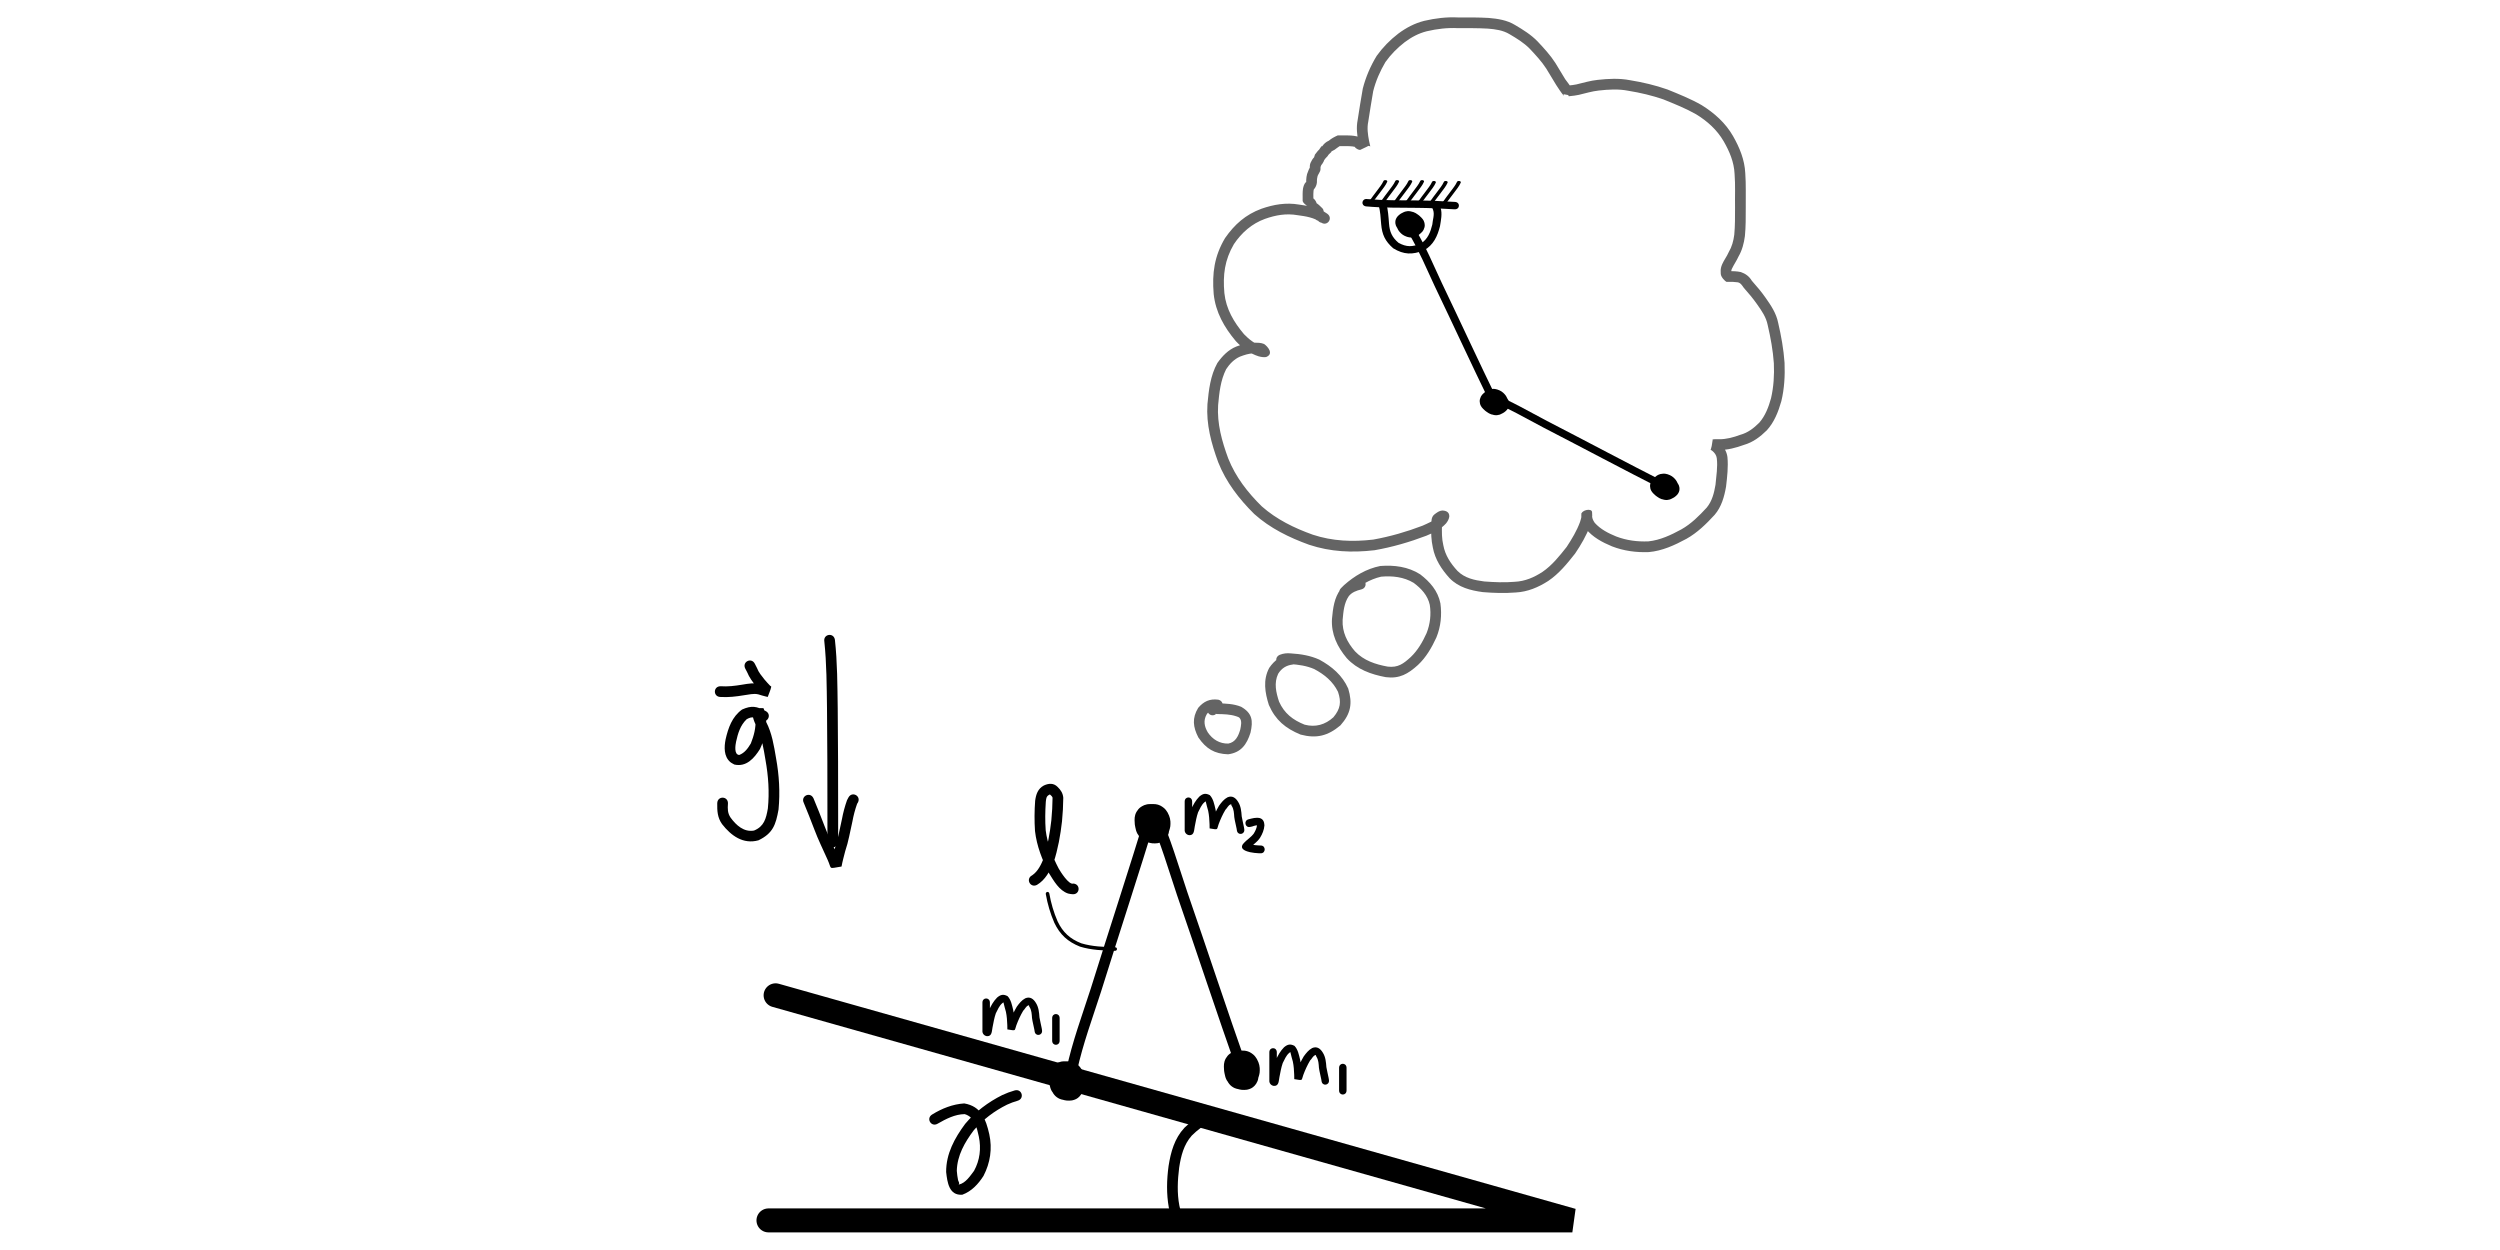 <?xml version="1.0" encoding="UTF-8" standalone="no"?>
<!-- Generator: Adobe Illustrator 15.0.2, SVG Export Plug-In . SVG Version: 6.00 Build 0)  -->

<svg
   xmlns:dc="http://purl.org/dc/elements/1.1/"
   xmlns:cc="http://creativecommons.org/ns#"
   xmlns:rdf="http://www.w3.org/1999/02/22-rdf-syntax-ns#"
   xmlns:svg="http://www.w3.org/2000/svg"
   xmlns="http://www.w3.org/2000/svg"
   xmlns:sodipodi="http://sodipodi.sourceforge.net/DTD/sodipodi-0.dtd"
   xmlns:inkscape="http://www.inkscape.org/namespaces/inkscape"
   version="1.1"
   id="svg4163"
   sodipodi:docname="leggedloco.svg"
   inkscape:version="0.48.1 r9760"
   x="0px"
   y="0px"
   width="400"
   height="200"
   viewBox="0 0 400 200"
   enable-background="new 0 0 488.277 376.137"
   xml:space="preserve"
   inkscape:export-filename="/home/fitze/Dropbox/fitze.github.com/pics/leggedloco.png"
   inkscape:export-xdpi="89.629997"
   inkscape:export-ydpi="89.629997"><defs
   id="defs42" />
<sodipodi:namedview
   borderopacity="1.0"
   bordercolor="#666666"
   pagecolor="#ffffff"
   inkscape:document-units="mm"
   inkscape:cx="116.90145"
   inkscape:pageopacity="0.0"
   inkscape:pageshadow="2"
   inkscape:zoom="0.50745575"
   inkscape:cy="262.93112"
   inkscape:current-layer="svg4163"
   id="namedview4167"
   showgrid="false"
   fit-margin-top="0"
   fit-margin-left="0"
   fit-margin-right="0"
   fit-margin-bottom="0"
   inkscape:window-width="1280"
   inkscape:window-height="752"
   inkscape:window-y="2"
   inkscape:window-maximized="0"
   inkscape:window-x="34"
   units="px">
	</sodipodi:namedview>





































<g
   id="g3023"
   transform="matrix(0.543,0,0,0.543,67.4,0.566)"><path
     d="M 102.305,358.559 H 339.181 L 104.41,292.233"
     inkscape:connector-curvature="0"
     id="path4680"
     style="fill:none;stroke:#000000;stroke-width:7.059;stroke-linecap:round" /><path
     d="m 232.73,329.686 c -2.247,0.74 -4.014,2.264 -5.683,3.875 -2.392,2.686 -3.191,6.008 -3.722,9.461 -0.466,3.723 -0.644,7.473 0.059,11.17 0.106,0.447 0.211,0.895 0.317,1.342 0.511,2.174 -2.564,2.896 -3.075,0.723 l 0,0 c -0.115,-0.498 -0.232,-0.994 -0.348,-1.492 -0.729,-4.055 -0.621,-8.15 -0.073,-12.229 0.653,-4.139 1.73,-8.088 4.652,-11.25 2.073,-1.99 4.308,-3.814 7.107,-4.666 2.167,-0.542 2.933,2.525 0.766,3.066 l 0,0 z"
     inkscape:connector-curvature="0"
     id="path4682" /><path
     d="m 150.551,327.35 c 2.888,-1.779 6.052,-3.041 9.444,-3.26 5.026,0.854 6.35,4.627 7.382,9.072 0.921,4.283 0.295,8.414 -1.698,12.271 -1.534,2.414 -3.514,4.551 -6.233,5.553 -3.941,0.32 -4.438,-3.68 -4.78,-6.686 -0.036,-5.387 2.485,-9.959 5.592,-14.17 2.998,-3.588 6.772,-6.404 10.931,-8.496 1.182,-0.559 2.409,-1.01 3.665,-1.369 2.147,-0.613 3.014,2.424 0.866,3.037 l 0,0 c -1.07,0.301 -2.111,0.689 -3.119,1.158 -3.728,1.846 -7.099,4.383 -9.806,7.553 -2.651,3.545 -4.879,7.389 -4.989,11.941 0.116,1.08 0.15,1.725 0.373,2.748 0.074,0.342 0.351,0.648 0.322,0.998 -0.032,0.375 -0.366,-0.029 -0.039,0.285 1.96,-0.439 3.295,-2.549 4.425,-4.027 1.711,-3.145 2.141,-6.578 1.41,-10.094 -0.591,-2.652 -1.206,-5.752 -4.167,-6.619 -2.851,0.025 -5.531,1.42 -7.956,2.812 -1.914,1.148 -3.539,-1.561 -1.623,-2.707 l 0,0 z"
     inkscape:connector-curvature="0"
     id="path4684" /><path
     d="m 121.886,187.451 c 0.738,6.692 0.732,13.446 0.83,20.17 0.114,10.516 0.119,21.033 0.125,31.549 0.001,5.342 0.001,2.754 0,7.768 0,2.232 -3.159,2.232 -3.158,-0.002 l 0,0 c 10e-4,-5.012 10e-4,-2.424 0,-7.766 -0.006,-10.5 -0.011,-21.002 -0.125,-31.502 -0.094,-6.566 -0.094,-13.16 -0.787,-19.698 -0.368,-2.204 2.747,-2.722 3.115,-0.519 l 0,0 z"
     inkscape:connector-curvature="0"
     id="path4690" /><path
     d="m 115.549,234.127 c 1.13,2.668 2.182,5.369 3.219,8.076 1.114,2.988 2.538,5.846 3.834,8.758 0.347,0.795 0.694,1.59 1.023,2.393 0.03,0.072 0.165,0.209 0.088,0.215 -0.979,0.072 -1.964,-0.002 -2.946,-0.002 0.303,-1.529 0.711,-3.051 1.092,-4.568 0.973,-2.832 1.432,-5.793 2.109,-8.701 0.35,-1.902 0.845,-3.732 1.486,-5.555 0.143,-0.27 0.285,-0.541 0.428,-0.812 1.088,-1.949 3.846,-0.408 2.757,1.541 l 0,0 c -0.069,0.109 -0.138,0.215 -0.207,0.324 -0.604,1.709 -1.062,3.428 -1.388,5.217 -0.681,2.926 -1.143,5.908 -2.122,8.756 -0.378,1.502 -0.812,3.008 -1.081,4.52 -4.077,0.623 -2.737,0.977 -4.125,-2.043 -1.318,-2.963 -2.767,-5.871 -3.898,-8.912 -0.999,-2.611 -2.02,-5.213 -3.094,-7.793 -0.998,-1.998 1.828,-3.412 2.825,-1.414 l 0,0 z"
     inkscape:connector-curvature="0"
     id="path4692" /><path
     d="m 100.042,211.276 c -1.798,-0.879 -2.337,-1.391 -4.143,-0.402 -1.885,1.766 -2.598,4.211 -3.135,6.652 -0.182,0.91 -0.684,3.785 0.934,3.891 1.61,-0.604 2.587,-1.992 3.428,-3.418 0.872,-2.188 1.528,-4.615 1.354,-6.992 -0.362,-2.572 -1.655,-2.213 2.174,-1.791 0.028,-0.033 0.06,-0.139 0.082,-0.102 0.177,0.299 0.125,0.684 0.229,1.016 0.13,0.418 0.507,1.205 0.661,1.545 1.732,3.336 2.297,7.012 2.92,10.67 0.915,5.012 1.219,10.072 0.733,15.141 -0.803,4.502 -1.657,7.027 -5.917,9.078 -4.514,1.252 -8.079,-1.375 -10.724,-4.775 -1.37,-1.926 -1.462,-3.918 -1.419,-6.176 0.086,-2.232 3.242,-2.111 3.156,0.121 l 0,0 c -0.105,1.543 -0.138,2.799 0.78,4.148 1.629,2.234 3.928,4.348 6.902,3.805 2.966,-1.209 3.557,-3.506 4.078,-6.51 0.481,-4.787 0.151,-9.566 -0.703,-14.301 -0.579,-3.398 -1.064,-6.812 -2.688,-9.908 -0.736,-1.65 -1.554,-3.443 -0.872,-5.246 0.979,-0.031 1.961,-0.17 2.939,-0.094 0.211,0.016 0.85,2.982 0.824,3.223 0.106,3.02 -0.536,6.045 -1.81,8.789 -1.692,2.729 -4.02,5.398 -7.556,4.598 -0.408,-0.25 -0.863,-0.434 -1.224,-0.746 -1.914,-1.66 -1.804,-4.412 -1.365,-6.652 0.767,-3.385 1.912,-6.697 4.849,-8.811 2.792,-1.25 4.308,-0.975 6.924,0.424 1.999,0.996 0.587,3.823 -1.411,2.823 z"
     inkscape:connector-curvature="0"
     id="path4704" /><path
     d="m 88.195,201.166 c 2.138,0.15 4.211,-0.107 6.311,-0.455 1.863,-0.318 3.684,-0.621 5.55,-0.225 0.762,0.244 1.533,0.457 2.31,0.654 0.063,0.014 0.126,0.031 0.189,0.049 -0.53,0.816 -0.919,1.744 -1.589,2.451 -0.079,0.082 -2.108,-2.271 -2.171,-2.34 -1.123,-1.328 -2.131,-2.709 -2.791,-4.324 -0.339,-0.598 -0.156,-0.26 -0.537,-1.023 -0.994,-2.002 1.835,-3.406 2.829,-1.406 l 0,0 c 0.392,0.791 0.177,0.365 0.648,1.275 0.465,1.277 1.364,2.293 2.188,3.354 0.558,0.621 1.065,1.246 1.66,1.834 0.112,0.109 0.37,0.176 0.337,0.33 -0.217,1.027 -0.689,1.982 -1.034,2.973 -0.17,-0.029 -0.339,-0.068 -0.506,-0.111 -0.75,-0.189 -1.5,-0.389 -2.235,-0.635 -1.433,-0.363 -2.888,0.098 -4.332,0.26 -2.268,0.377 -4.521,0.645 -6.829,0.498 -2.231,-10e-4 -2.231,-3.159 0.002,-3.159 l 0,0 z"
     inkscape:connector-curvature="0"
     id="path4712" /><path
     d="m 190.097,314.069 c 1.725,-8.135 4.651,-15.955 7.194,-23.857 5.462,-17.498 11.202,-34.91 16.549,-52.445 0.651,-2.137 3.672,-1.215 3.021,0.922 l 0,0 c -5.351,17.551 -11.096,34.977 -16.563,52.492 -2.487,7.725 -5.334,15.369 -7.069,23.309 -0.298,2.211 -3.428,1.791 -3.132,-0.421 l 0,0 z"
     inkscape:connector-curvature="0"
     id="path4714" /><path
     d="m 217.33,238.27 c 3.44,7.572 5.729,15.602 8.37,23.471 5.991,17.326 11.706,34.744 17.81,52.031 0.744,2.105 -2.234,3.158 -2.977,1.053 l 0,0 c -6.11,-17.303 -11.831,-34.738 -17.827,-52.08 -2.583,-7.691 -4.83,-15.535 -8.144,-22.953 -1.076,-1.958 1.692,-3.477 2.768,-1.522 l 0,0 z"
     inkscape:connector-curvature="0"
     id="path4716" /><path
     d="m 217.449,246.573 c -0.476,0.104 -0.96,0.141 -1.445,0.168 -0.937,0.037 -1.766,-0.275 -2.592,-0.734 -0.791,-0.475 -1.471,-1.139 -1.958,-1.982 -0.097,-0.168 -0.173,-0.348 -0.26,-0.523 -0.455,-1.057 -0.556,-2.127 -0.268,-3.266 0.046,-0.182 0.117,-0.354 0.176,-0.529 0.473,-1.107 1.151,-1.92 2.14,-2.486 0.173,-0.098 0.359,-0.164 0.539,-0.246 1.072,-0.396 2.233,-0.383 3.277,0.121 0.213,0.102 0.412,0.234 0.618,0.352 1.093,0.816 1.604,1.695 2.038,3.037 0.105,0.438 0.214,0.873 0.303,1.314 0.282,1.467 -0.191,2.65 -1.196,3.596 -0.035,0.031 -0.138,0.125 -0.105,0.092 0.391,-0.389 -0.283,0.285 -0.332,0.334 -0.35,0.359 -0.763,0.625 -1.189,0.855 -0.095,0.045 -0.189,0.088 -0.284,0.135 -0.042,0.02 0.154,-0.1 0.126,-0.059 -0.031,0.047 -0.091,0.055 -0.139,0.078 -0.37,0.176 -0.727,0.297 -1.119,0.391 -0.831,0.197 -1.642,0.02 -2.426,-0.287 -0.602,-0.271 -1.16,-0.676 -1.59,-1.223 -0.102,-0.129 -0.194,-0.268 -0.292,-0.402 -0.497,-0.789 -0.69,-1.691 -0.756,-2.633 -0.029,-0.873 0.144,-1.688 0.496,-2.469 0.422,-0.891 1.032,-1.465 1.803,-1.969 0.535,-0.312 1.104,-0.523 1.693,-0.666 0.476,-0.1 0.96,-0.105 1.441,-0.109 0.687,0.018 1.363,0.188 1.972,0.547 0.131,0.078 0.254,0.172 0.381,0.258 0.545,0.385 0.946,0.936 1.298,1.523 0.405,0.73 0.531,1.562 0.57,2.402 0.012,0.385 0.011,0.771 0.01,1.158 -0.029,0.527 -0.087,1.057 -0.292,1.545 -0.11,0.264 -0.255,0.508 -0.391,0.754 -0.083,0.152 -0.423,0.543 -0.445,0.57 -0.644,0.703 -1.375,1.016 -2.246,1.191 -0.537,0.086 -1.075,0.076 -1.614,0.035 -0.212,-0.014 -0.454,-0.098 -0.652,-0.115 -0.57,-0.1 -1.019,-0.287 -1.538,-0.574 -0.399,-0.205 -0.756,-0.494 -1.095,-0.801 -0.431,-0.381 -0.766,-0.842 -1.082,-1.338 -0.326,-0.602 -0.516,-1.258 -0.632,-1.945 -0.012,-0.1 -0.025,-0.201 -0.035,-0.301 -0.008,-0.07 0.019,0.139 0.025,0.209 0,0.01 -0.005,-0.016 -0.007,-0.025 -0.014,-0.061 -0.027,-0.119 -0.039,-0.18 -0.05,-0.258 -0.047,-0.256 -0.085,-0.52 -0.051,-0.402 -0.061,-0.807 -0.065,-1.213 -0.022,-0.535 0.052,-1.062 0.189,-1.574 0.184,-0.635 0.522,-1.176 0.924,-1.662 0.442,-0.52 0.978,-0.848 1.565,-1.115 -0.018,0.008 -0.036,0.016 -0.055,0.021 -0.005,0.002 0.01,-0.006 0.015,-0.01 0.079,-0.037 0.159,-0.076 0.24,-0.107 0.27,-0.107 0.532,-0.174 0.811,-0.234 0.313,-0.057 0.629,-0.07 0.944,-0.072 0.172,0 0.346,0 0.518,0 0.139,0 0.277,0 0.415,0 0.422,-0.018 0.839,0.049 1.25,0.156 0.134,0.039 0.487,0.152 0.821,0.316 0.338,0.176 0.619,0.369 0.976,0.65 0.493,0.387 0.88,0.969 1.119,1.369 0.146,0.242 0.28,0.562 0.435,0.92 0.229,0.537 0.341,1.115 0.392,1.703 0.043,0.479 0.009,0.951 -0.03,1.428 -0.059,0.434 -0.189,0.902 -0.32,1.273 0.016,-0.047 0.062,-0.191 0.048,-0.143 -0.088,0.295 -0.187,0.576 -0.293,0.865 -0.226,0.664 -0.626,1.219 -1.102,1.684 -0.436,0.434 -0.965,0.705 -1.505,0.932 -0.546,0.211 -1.121,0.268 -1.695,0.289 -0.75,0.047 -1.466,-0.191 -2.154,-0.49 -0.127,-0.066 -0.256,-0.131 -0.38,-0.203 -0.245,-0.145 -0.471,-0.316 -0.708,-0.475 -0.016,-0.012 0.028,0.025 0.042,0.037 -3.62,-2.146 -0.884,-7.824 2.735,-5.678 l 0,0 c 0.199,0.125 0.414,0.252 0.605,0.393 0.02,0.016 -0.111,-0.045 -0.069,-0.02 -0.104,-0.016 0.065,0.029 0.048,0.027 -0.072,-0.004 -0.143,-0.018 -0.214,-0.027 -0.062,0.002 -0.125,0.002 -0.187,0.002 -0.037,0 0.074,-0.002 0.11,-0.002 0.293,-0.008 0.075,0.002 -0.06,0.074 -0.043,0.02 -0.169,0.09 -0.126,0.068 0.2,-0.105 0.125,-0.092 -0.119,0.096 -0.054,0.041 -0.101,0.092 -0.152,0.135 -0.019,0.018 0.037,-0.033 0.056,-0.051 -0.193,0.207 -0.305,0.408 -0.458,0.666 -0.03,0.053 -0.038,0.117 -0.065,0.17 -0.021,0.039 0.032,-0.084 0.047,-0.127 0.02,-0.053 0.009,-0.15 0.062,-0.16 0.05,-0.01 -0.031,0.107 -0.051,0.158 -0.018,0.045 0.027,-0.092 0.042,-0.137 0.019,-0.059 0.034,-0.121 0.058,-0.178 0.014,-0.035 -0.02,0.074 -0.03,0.111 0.032,-0.111 0.065,-0.223 0.099,-0.334 0.147,-0.41 0.047,-0.137 0.03,-0.072 -0.047,0.184 -0.093,0.426 -0.045,0.178 0.008,-0.039 0.011,-0.08 0.023,-0.117 0.008,-0.025 -0.007,0.053 -0.01,0.08 -0.042,0.873 -0.012,0.172 -0.016,0.102 0.029,0.168 0.064,0.334 0.139,0.484 -0.013,-0.029 -0.148,-0.348 -0.144,-0.35 0.067,-0.008 0.061,0.135 0.093,0.201 0.017,0.035 0.075,0.135 0.057,0.102 -0.098,-0.178 -0.157,-0.273 -0.098,-0.176 0.194,0.297 -0.106,-0.162 -0.088,-0.143 0.095,0.102 0.16,0.234 0.248,0.342 0.05,0.062 0.124,0.1 0.163,0.17 0.021,0.037 -0.606,-0.623 0.1,0.07 -0.07,-0.057 -0.294,-0.203 -0.214,-0.162 0.092,0.045 0.179,0.102 0.261,0.166 0.002,0.002 -0.53,-0.309 0.006,-0.008 -0.162,-0.08 -0.43,-0.213 0.36,0.105 0.205,0.084 -0.278,-0.078 -0.381,-0.105 0.351,0.08 0.049,0.02 0.605,0.074 0.028,0.002 -0.055,0 -0.083,0 -0.049,0 -0.116,0 -0.166,0 -0.022,0 -0.046,0 -0.068,0 -0.143,0 -0.285,0 -0.428,0 -0.155,-0.002 -0.31,-0.002 -0.464,-0.002 -0.052,0 -0.191,0.006 -0.016,-0.018 0.108,-0.029 0.192,-0.057 0.298,-0.102 0.025,-0.012 0.098,-0.049 0.073,-0.037 -0.293,0.141 0.016,-0.002 -0.373,0.172 0.489,-0.242 0.283,-0.141 0.725,-0.574 -0.024,0.025 0.04,-0.061 0.058,-0.092 0.127,-0.223 0.227,-0.432 0.292,-0.691 0.055,-0.24 0.048,-0.43 0.073,-0.701 0.025,-0.291 -0.026,0.568 0.001,0.285 0,0.115 0.006,0.238 0.003,0.35 -0.048,-0.164 0.236,1.023 0.121,0.682 -0.014,-0.057 -0.02,-0.082 -0.039,-0.143 -0.027,-0.078 -0.06,-0.146 -0.045,-0.109 0.065,0.174 0.13,0.277 -0.103,-0.176 -0.055,-0.078 -0.107,-0.158 -0.163,-0.234 -0.021,-0.027 -0.088,-0.104 -0.066,-0.078 0.517,0.623 -0.195,-0.213 0.119,0.145 -0.278,-0.164 0.104,0.074 0.121,0.072 -0.473,-0.234 0.676,0.33 -0.356,-0.135 -0.003,-0.002 0.885,0.283 -0.152,-0.006 0.196,0.027 0.413,0.059 0.596,0.109 -0.481,-0.006 0.036,-0.025 0.133,-0.008 0.006,0 -0.009,0.004 -0.014,0.006 -0.359,0.1 -0.702,0.279 -0.961,0.582 -0.067,0.088 -0.134,0.176 -0.203,0.266 -0.004,0.006 0.016,-0.023 0.013,-0.016 -0.247,0.525 -0.434,0.857 -0.419,1.451 0.001,-0.281 0.002,-0.564 -0.003,-0.846 0,-0.027 -0.006,-0.105 0.001,-0.08 0.084,0.262 0.125,0.537 0.285,0.762 0.094,0.143 0.181,0.281 0.424,0.457 0.281,0.17 0.572,0.307 0.898,0.277 -0.073,0.002 -0.533,0.021 -0.353,-0.012 0.322,-0.111 -0.323,0.133 0.009,-0.025 0.246,-0.201 0.429,-0.455 0.559,-0.762 -0.013,0.027 -0.045,0.111 -0.037,0.08 0.102,-0.359 0.198,-0.578 0.147,-0.943 -0.001,0.066 -0.042,-0.125 -0.065,-0.186 -0.106,-0.279 -0.116,-0.26 -0.297,-0.564 -0.189,-0.232 -0.407,-0.455 -0.682,-0.551 -0.23,-0.074 -0.532,-0.115 -0.801,-0.031 -0.117,0.043 -0.22,0.098 -0.333,0.154 -0.025,0.012 0.048,-0.027 0.072,-0.041 0.383,-0.201 0.449,-0.24 0.288,-0.146 0.014,-0.008 0.028,-0.029 0.039,-0.021 0.011,0.01 -0.023,0.016 -0.035,0.025 -0.042,0.029 -0.083,0.062 -0.125,0.094 -0.015,0.012 0.058,-0.049 0.045,-0.035 -0.047,0.049 -0.097,0.094 -0.147,0.139 -0.033,0.029 0.062,-0.061 0.094,-0.092 0.216,-0.211 0.43,-0.414 0.648,-0.623 -0.479,0.488 -0.881,1.203 -0.902,1.947 -0.008,0.309 0.038,0.617 0.053,0.928 0.001,0.012 -0.005,-0.027 -0.008,-0.041 -0.046,-0.232 -0.12,-0.506 -0.151,-0.699 0.126,0.238 0.366,0.398 0.578,0.531 0.326,0.133 0.706,0.17 1.025,-0.014 0.323,-0.219 0.559,-0.465 0.672,-0.867 0.118,-0.506 0.138,-1.084 -0.104,-1.551 -0.104,-0.162 -0.188,-0.256 -0.336,-0.357 -0.007,-0.006 0.098,0.088 -0.002,0.031 0.196,0.113 0.139,0.078 -0.075,0.029 -0.018,-0.004 0.071,0.018 0.053,0.018 -0.057,0.004 -0.114,-0.006 -0.171,-0.008 -0.036,0.002 -0.073,0.006 -0.108,0.008 0.194,-0.008 0.388,-0.02 0.581,-0.051 4.024,-0.893 5.163,5.418 1.138,6.313 l 0,0 z"
     inkscape:connector-curvature="0"
     id="path4722" /><path
     d="m 192.183,322.373 c -0.476,0.104 -0.961,0.141 -1.444,0.168 -0.938,0.037 -1.766,-0.277 -2.593,-0.732 -0.79,-0.477 -1.471,-1.143 -1.957,-1.984 -0.097,-0.168 -0.174,-0.348 -0.261,-0.523 -0.454,-1.057 -0.556,-2.129 -0.269,-3.266 0.046,-0.182 0.118,-0.354 0.176,-0.529 0.473,-1.107 1.15,-1.92 2.139,-2.486 0.173,-0.1 0.359,-0.164 0.539,-0.246 1.072,-0.396 2.233,-0.383 3.277,0.119 0.212,0.104 0.412,0.236 0.618,0.354 1.093,0.818 1.603,1.695 2.038,3.037 0.104,0.436 0.214,0.871 0.304,1.312 0.282,1.467 -0.191,2.652 -1.196,3.598 -0.035,0.029 -0.138,0.123 -0.105,0.09 0.391,-0.389 -0.283,0.287 -0.332,0.334 -0.351,0.359 -0.763,0.625 -1.19,0.857 -0.095,0.043 -0.19,0.088 -0.283,0.133 -0.042,0.02 0.153,-0.098 0.126,-0.057 -0.031,0.047 -0.091,0.053 -0.139,0.076 -0.371,0.178 -0.727,0.297 -1.12,0.393 -0.831,0.195 -1.642,0.018 -2.425,-0.289 -0.602,-0.271 -1.16,-0.676 -1.589,-1.221 -0.103,-0.131 -0.194,-0.27 -0.292,-0.404 -0.497,-0.789 -0.69,-1.689 -0.756,-2.631 -0.029,-0.873 0.144,-1.689 0.496,-2.469 0.422,-0.891 1.032,-1.467 1.804,-1.969 0.535,-0.314 1.104,-0.525 1.693,-0.666 0.475,-0.1 0.959,-0.107 1.441,-0.109 0.686,0.018 1.363,0.186 1.972,0.545 0.132,0.078 0.254,0.172 0.381,0.258 0.544,0.385 0.946,0.936 1.298,1.523 0.405,0.73 0.531,1.562 0.57,2.402 0.012,0.387 0.011,0.773 0.01,1.158 -0.029,0.529 -0.087,1.059 -0.292,1.547 -0.11,0.264 -0.255,0.506 -0.391,0.754 -0.083,0.152 -0.422,0.541 -0.444,0.568 -0.645,0.705 -1.375,1.016 -2.245,1.193 -0.537,0.086 -1.076,0.074 -1.614,0.033 -0.212,-0.014 -0.454,-0.096 -0.652,-0.115 -0.57,-0.098 -1.019,-0.285 -1.538,-0.574 -0.399,-0.205 -0.756,-0.492 -1.097,-0.801 -0.431,-0.381 -0.765,-0.84 -1.081,-1.338 -0.326,-0.602 -0.516,-1.258 -0.632,-1.943 -0.012,-0.102 -0.025,-0.201 -0.036,-0.303 -0.007,-0.07 0.019,0.141 0.027,0.211 0,0.008 -0.005,-0.018 -0.008,-0.025 -0.014,-0.061 -0.027,-0.119 -0.039,-0.18 -0.051,-0.258 -0.047,-0.256 -0.085,-0.521 -0.051,-0.4 -0.061,-0.807 -0.064,-1.211 -0.022,-0.535 0.052,-1.064 0.189,-1.574 0.185,-0.637 0.522,-1.176 0.924,-1.664 0.442,-0.518 0.978,-0.846 1.565,-1.113 -0.019,0.006 -0.037,0.014 -0.056,0.02 -0.005,0.002 0.01,-0.006 0.015,-0.008 0.08,-0.037 0.158,-0.076 0.24,-0.107 0.27,-0.107 0.533,-0.176 0.812,-0.236 0.313,-0.055 0.629,-0.068 0.945,-0.072 0.173,0 0.345,0 0.518,0 0.138,0.002 0.276,0.002 0.415,0.002 0.422,-0.02 0.839,0.047 1.25,0.156 0.134,0.037 0.486,0.152 0.821,0.314 0.338,0.176 0.619,0.371 0.976,0.652 0.493,0.385 0.879,0.969 1.119,1.367 0.146,0.242 0.28,0.562 0.434,0.922 0.229,0.537 0.341,1.115 0.392,1.703 0.043,0.479 0.009,0.949 -0.029,1.426 -0.059,0.434 -0.19,0.904 -0.32,1.275 0.016,-0.049 0.062,-0.193 0.047,-0.143 -0.088,0.293 -0.187,0.576 -0.293,0.863 -0.225,0.664 -0.626,1.219 -1.102,1.684 -0.435,0.436 -0.965,0.705 -1.505,0.934 -0.546,0.211 -1.121,0.266 -1.695,0.287 -0.75,0.047 -1.466,-0.189 -2.154,-0.488 -0.127,-0.068 -0.256,-0.131 -0.38,-0.205 -0.245,-0.145 -0.471,-0.316 -0.708,-0.473 -0.015,-0.012 0.029,0.023 0.042,0.037 -3.62,-2.146 -0.884,-7.824 2.735,-5.68 l 0,0 c 0.198,0.125 0.414,0.252 0.605,0.395 0.02,0.016 -0.112,-0.047 -0.07,-0.021 -0.104,-0.016 0.066,0.029 0.049,0.029 -0.072,-0.004 -0.143,-0.018 -0.214,-0.027 -0.062,0 -0.125,0.002 -0.187,0 -0.037,0 0.074,-0.002 0.11,-0.002 0.295,-0.006 0.076,0.002 -0.059,0.074 -0.043,0.021 -0.168,0.09 -0.126,0.068 0.199,-0.105 0.125,-0.092 -0.119,0.096 -0.053,0.043 -0.101,0.092 -0.153,0.137 -0.019,0.016 0.038,-0.035 0.056,-0.053 -0.193,0.207 -0.305,0.408 -0.458,0.668 -0.03,0.051 -0.038,0.115 -0.065,0.168 -0.021,0.041 0.032,-0.084 0.047,-0.125 0.02,-0.055 0.009,-0.152 0.062,-0.162 0.05,-0.01 -0.031,0.107 -0.051,0.16 -0.018,0.043 0.028,-0.092 0.042,-0.139 0.018,-0.059 0.034,-0.119 0.058,-0.176 0.014,-0.035 -0.02,0.072 -0.03,0.109 0.032,-0.109 0.065,-0.221 0.099,-0.332 0.146,-0.41 0.047,-0.139 0.03,-0.072 -0.047,0.182 -0.093,0.426 -0.045,0.178 0.008,-0.039 0.011,-0.08 0.023,-0.117 0.008,-0.025 -0.007,0.053 -0.01,0.078 -0.042,0.875 -0.012,0.174 -0.016,0.104 0.029,0.17 0.063,0.334 0.139,0.484 -0.013,-0.029 -0.148,-0.348 -0.143,-0.35 0.067,-0.008 0.06,0.137 0.093,0.201 0.017,0.035 0.076,0.135 0.057,0.102 -0.097,-0.178 -0.157,-0.273 -0.097,-0.176 0.194,0.297 -0.106,-0.162 -0.088,-0.143 0.095,0.102 0.16,0.232 0.248,0.342 0.049,0.062 0.124,0.1 0.164,0.17 0.021,0.039 -0.606,-0.625 0.1,0.07 -0.07,-0.057 -0.294,-0.203 -0.215,-0.164 0.092,0.047 0.18,0.104 0.262,0.168 0.002,0.002 -0.53,-0.309 0.006,-0.008 -0.162,-0.08 -0.429,-0.215 0.36,0.105 0.205,0.082 -0.278,-0.078 -0.381,-0.107 0.351,0.08 0.049,0.021 0.605,0.076 0.028,0.004 -0.056,0 -0.083,0 -0.049,0 -0.116,0 -0.166,0 -0.023,0 -0.046,0 -0.068,0 -0.143,0 -0.285,0 -0.427,0 -0.155,-0.002 -0.31,-0.002 -0.464,-0.002 -0.052,0 -0.191,0.006 -0.016,-0.018 0.108,-0.027 0.192,-0.057 0.298,-0.104 0.025,-0.01 0.098,-0.047 0.074,-0.035 -0.293,0.141 0.016,-0.002 -0.373,0.172 0.489,-0.242 0.283,-0.141 0.725,-0.574 -0.024,0.025 0.04,-0.061 0.058,-0.092 0.126,-0.223 0.227,-0.432 0.292,-0.691 0.054,-0.24 0.048,-0.43 0.072,-0.701 0.026,-0.291 -0.026,0.566 0,0.285 0.001,0.115 0.006,0.238 0.003,0.348 -0.048,-0.162 0.236,1.023 0.122,0.684 -0.014,-0.057 -0.02,-0.082 -0.04,-0.141 -0.026,-0.08 -0.059,-0.15 -0.044,-0.111 0.065,0.172 0.13,0.275 -0.104,-0.176 -0.054,-0.078 -0.106,-0.158 -0.163,-0.234 -0.02,-0.027 -0.088,-0.104 -0.067,-0.078 0.517,0.623 -0.195,-0.215 0.12,0.145 -0.278,-0.164 0.104,0.072 0.121,0.072 -0.473,-0.234 0.676,0.33 -0.356,-0.135 -0.002,-0.002 0.886,0.283 -0.152,-0.006 0.195,0.027 0.413,0.057 0.595,0.109 -0.481,-0.006 0.036,-0.025 0.133,-0.008 0.006,0 -0.009,0.004 -0.013,0.006 -0.36,0.1 -0.703,0.279 -0.962,0.582 -0.067,0.088 -0.134,0.176 -0.203,0.266 -0.004,0.004 0.016,-0.023 0.013,-0.018 -0.247,0.527 -0.434,0.861 -0.419,1.453 0.001,-0.281 0.002,-0.564 -0.003,-0.846 0,-0.027 -0.006,-0.105 0.001,-0.08 0.084,0.26 0.125,0.537 0.285,0.762 0.094,0.143 0.182,0.281 0.425,0.459 0.281,0.168 0.572,0.303 0.898,0.277 -0.073,0 -0.533,0.018 -0.353,-0.014 0.322,-0.111 -0.323,0.131 0.009,-0.025 0.246,-0.201 0.429,-0.455 0.558,-0.762 -0.012,0.027 -0.044,0.109 -0.037,0.08 0.103,-0.359 0.198,-0.58 0.147,-0.943 -0.001,0.064 -0.042,-0.125 -0.065,-0.186 -0.107,-0.279 -0.116,-0.26 -0.297,-0.564 -0.188,-0.232 -0.407,-0.457 -0.682,-0.553 -0.23,-0.072 -0.532,-0.113 -0.801,-0.029 -0.117,0.041 -0.221,0.096 -0.333,0.152 -0.024,0.014 0.048,-0.025 0.073,-0.039 0.383,-0.201 0.449,-0.24 0.288,-0.148 0.012,-0.006 0.027,-0.029 0.039,-0.018 0.011,0.008 -0.023,0.014 -0.035,0.023 -0.042,0.029 -0.083,0.062 -0.125,0.094 -0.015,0.01 0.059,-0.049 0.045,-0.035 -0.047,0.049 -0.096,0.094 -0.147,0.139 -0.033,0.027 0.062,-0.061 0.093,-0.092 0.218,-0.211 0.431,-0.414 0.65,-0.623 -0.48,0.488 -0.881,1.203 -0.902,1.947 -0.008,0.309 0.038,0.617 0.053,0.926 10e-4,0.016 -0.005,-0.025 -0.008,-0.039 -0.046,-0.232 -0.12,-0.506 -0.151,-0.699 0.126,0.24 0.365,0.398 0.578,0.531 0.326,0.131 0.707,0.17 1.025,-0.016 0.322,-0.219 0.559,-0.463 0.673,-0.865 0.117,-0.506 0.138,-1.086 -0.104,-1.551 -0.104,-0.164 -0.188,-0.258 -0.336,-0.357 -0.007,-0.004 0.098,0.088 -0.002,0.029 0.196,0.115 0.139,0.08 -0.075,0.031 -0.018,-0.004 0.071,0.018 0.052,0.018 -0.057,0.004 -0.114,-0.008 -0.17,-0.01 -0.036,0.004 -0.073,0.006 -0.108,0.01 0.193,-0.01 0.389,-0.02 0.581,-0.051 4.016,-0.894 5.154,5.417 1.13,6.311 l 0,0 z"
     inkscape:connector-curvature="0"
     id="path4724" /><path
     d="m 243.769,319.213 c -0.476,0.105 -0.96,0.143 -1.445,0.17 -0.938,0.037 -1.766,-0.275 -2.592,-0.734 -0.79,-0.477 -1.471,-1.141 -1.958,-1.982 -0.097,-0.168 -0.174,-0.35 -0.26,-0.523 -0.455,-1.057 -0.557,-2.129 -0.269,-3.266 0.046,-0.182 0.118,-0.354 0.176,-0.529 0.473,-1.107 1.15,-1.92 2.14,-2.486 0.173,-0.1 0.359,-0.164 0.538,-0.246 1.072,-0.396 2.233,-0.383 3.277,0.119 0.212,0.104 0.412,0.236 0.618,0.352 1.093,0.818 1.603,1.697 2.037,3.039 0.105,0.438 0.215,0.873 0.305,1.314 0.281,1.465 -0.191,2.65 -1.196,3.596 -0.034,0.031 -0.139,0.125 -0.104,0.092 0.39,-0.391 -0.283,0.285 -0.332,0.332 -0.351,0.361 -0.763,0.627 -1.19,0.857 -0.095,0.045 -0.19,0.086 -0.284,0.133 -0.042,0.02 0.154,-0.098 0.126,-0.057 -0.031,0.047 -0.092,0.055 -0.139,0.076 -0.37,0.178 -0.727,0.299 -1.12,0.393 -0.831,0.195 -1.642,0.018 -2.425,-0.289 -0.602,-0.271 -1.16,-0.676 -1.59,-1.221 -0.102,-0.129 -0.194,-0.268 -0.292,-0.404 -0.497,-0.787 -0.691,-1.689 -0.756,-2.631 -0.029,-0.873 0.144,-1.688 0.496,-2.469 0.422,-0.891 1.032,-1.467 1.803,-1.971 0.535,-0.311 1.104,-0.523 1.693,-0.664 0.475,-0.1 0.959,-0.105 1.442,-0.109 0.687,0.018 1.363,0.188 1.972,0.547 0.131,0.076 0.253,0.172 0.38,0.256 0.545,0.387 0.946,0.936 1.299,1.525 0.404,0.73 0.529,1.561 0.568,2.402 0.012,0.385 0.011,0.771 0.01,1.158 -0.029,0.527 -0.086,1.057 -0.291,1.545 -0.11,0.264 -0.255,0.506 -0.391,0.754 -0.084,0.152 -0.424,0.543 -0.445,0.568 -0.644,0.705 -1.375,1.018 -2.246,1.193 -0.537,0.086 -1.075,0.074 -1.615,0.035 -0.212,-0.016 -0.454,-0.098 -0.652,-0.117 -0.57,-0.098 -1.019,-0.285 -1.538,-0.574 -0.399,-0.203 -0.756,-0.494 -1.096,-0.799 -0.431,-0.381 -0.766,-0.842 -1.081,-1.338 -0.327,-0.604 -0.517,-1.26 -0.633,-1.945 -0.012,-0.102 -0.025,-0.201 -0.036,-0.301 -0.007,-0.07 0.019,0.139 0.027,0.209 0,0.01 -0.005,-0.018 -0.008,-0.025 -0.013,-0.059 -0.027,-0.119 -0.039,-0.18 -0.05,-0.256 -0.047,-0.256 -0.085,-0.521 -0.051,-0.4 -0.061,-0.807 -0.065,-1.211 -0.022,-0.535 0.052,-1.062 0.189,-1.574 0.184,-0.637 0.522,-1.176 0.923,-1.664 0.442,-0.518 0.978,-0.846 1.565,-1.113 -0.018,0.006 -0.037,0.016 -0.055,0.02 -0.005,0.002 0.01,-0.006 0.015,-0.008 0.079,-0.037 0.159,-0.076 0.239,-0.107 0.27,-0.107 0.532,-0.176 0.812,-0.236 0.312,-0.055 0.628,-0.068 0.944,-0.07 0.173,-0.002 0.345,0 0.518,0 0.138,0 0.277,0 0.415,0 0.423,-0.018 0.84,0.047 1.25,0.156 0.134,0.037 0.487,0.152 0.821,0.314 0.338,0.176 0.618,0.371 0.976,0.652 0.493,0.387 0.88,0.969 1.119,1.369 0.146,0.242 0.281,0.561 0.436,0.92 0.229,0.537 0.341,1.115 0.392,1.703 0.042,0.479 0.009,0.951 -0.03,1.426 -0.059,0.436 -0.189,0.904 -0.32,1.275 0.016,-0.047 0.062,-0.191 0.048,-0.143 -0.088,0.295 -0.186,0.576 -0.293,0.865 -0.226,0.664 -0.626,1.217 -1.102,1.684 -0.435,0.434 -0.965,0.705 -1.505,0.932 -0.546,0.211 -1.121,0.268 -1.695,0.287 -0.75,0.049 -1.466,-0.189 -2.154,-0.488 -0.126,-0.068 -0.256,-0.131 -0.38,-0.205 -0.245,-0.143 -0.47,-0.316 -0.708,-0.475 -0.016,-0.01 0.028,0.025 0.042,0.039 -3.62,-2.146 -0.884,-7.824 2.736,-5.68 l 0,0 c 0.198,0.125 0.414,0.252 0.605,0.396 0.021,0.014 -0.111,-0.049 -0.069,-0.021 -0.104,-0.016 0.066,0.029 0.048,0.027 -0.071,-0.004 -0.142,-0.018 -0.214,-0.027 -0.062,0 -0.125,0.002 -0.187,0.002 -0.037,-0.002 0.074,-0.002 0.11,-0.002 0.294,-0.008 0.075,0.002 -0.06,0.072 -0.043,0.021 -0.168,0.09 -0.126,0.068 0.201,-0.105 0.125,-0.09 -0.119,0.098 -0.053,0.041 -0.101,0.09 -0.152,0.135 -0.019,0.016 0.037,-0.035 0.056,-0.051 -0.193,0.207 -0.305,0.408 -0.458,0.666 -0.03,0.051 -0.038,0.115 -0.066,0.17 -0.02,0.039 0.032,-0.084 0.047,-0.127 0.021,-0.055 0.01,-0.15 0.062,-0.16 0.05,-0.012 -0.031,0.107 -0.051,0.158 -0.018,0.045 0.028,-0.092 0.042,-0.137 0.019,-0.061 0.034,-0.121 0.058,-0.178 0.014,-0.035 -0.02,0.074 -0.03,0.109 0.033,-0.109 0.066,-0.221 0.099,-0.332 0.146,-0.41 0.047,-0.137 0.03,-0.074 -0.047,0.186 -0.093,0.428 -0.045,0.18 0.008,-0.039 0.011,-0.08 0.023,-0.119 0.008,-0.023 -0.007,0.055 -0.01,0.08 -0.042,0.875 -0.012,0.174 -0.016,0.104 0.029,0.168 0.064,0.334 0.139,0.484 -0.013,-0.031 -0.148,-0.35 -0.144,-0.35 0.067,-0.008 0.061,0.135 0.093,0.201 0.018,0.035 0.076,0.135 0.057,0.1 -0.096,-0.176 -0.157,-0.271 -0.096,-0.174 0.194,0.297 -0.107,-0.164 -0.088,-0.143 0.094,0.102 0.159,0.232 0.247,0.342 0.05,0.062 0.124,0.1 0.164,0.17 0.021,0.037 -0.606,-0.625 0.1,0.07 -0.07,-0.057 -0.294,-0.201 -0.215,-0.162 0.092,0.045 0.18,0.102 0.262,0.164 0.002,0.002 -0.53,-0.307 0.006,-0.008 -0.162,-0.078 -0.43,-0.213 0.36,0.107 0.205,0.082 -0.278,-0.078 -0.381,-0.107 0.351,0.08 0.049,0.021 0.605,0.076 0.028,0.002 -0.056,0 -0.083,0 -0.049,0 -0.116,0 -0.166,0 -0.023,0 -0.045,0 -0.068,0 -0.142,0 -0.285,0 -0.428,-0.002 -0.155,0 -0.31,0 -0.464,-0.002 -0.052,0 -0.191,0.008 -0.015,-0.016 0.108,-0.029 0.192,-0.057 0.298,-0.102 0.024,-0.012 0.098,-0.051 0.073,-0.039 -0.293,0.143 0.016,0 -0.373,0.174 0.49,-0.242 0.283,-0.143 0.726,-0.574 -0.024,0.025 0.04,-0.061 0.058,-0.092 0.127,-0.223 0.227,-0.432 0.292,-0.691 0.055,-0.24 0.048,-0.43 0.073,-0.701 0.026,-0.291 -0.026,0.566 0,0.285 0.001,0.115 0.006,0.238 0.003,0.35 -0.048,-0.164 0.237,1.021 0.122,0.682 -0.014,-0.057 -0.02,-0.08 -0.039,-0.141 -0.026,-0.08 -0.06,-0.15 -0.045,-0.113 0.065,0.176 0.13,0.279 -0.104,-0.174 -0.054,-0.08 -0.106,-0.158 -0.163,-0.236 -0.02,-0.027 -0.089,-0.102 -0.067,-0.076 0.517,0.623 -0.195,-0.213 0.12,0.145 -0.278,-0.164 0.104,0.072 0.121,0.072 -0.474,-0.234 0.676,0.328 -0.356,-0.135 -0.002,-0.002 0.886,0.283 -0.152,-0.006 0.195,0.025 0.412,0.057 0.595,0.109 -0.48,-0.006 0.036,-0.025 0.134,-0.01 0.005,0.002 -0.009,0.006 -0.014,0.008 -0.361,0.1 -0.703,0.279 -0.962,0.582 -0.067,0.088 -0.134,0.178 -0.203,0.266 -0.004,0.006 0.016,-0.021 0.013,-0.016 -0.248,0.525 -0.435,0.857 -0.42,1.451 0.001,-0.281 0.003,-0.564 -0.003,-0.846 0,-0.027 -0.006,-0.105 0.001,-0.08 0.085,0.262 0.125,0.537 0.285,0.764 0.094,0.143 0.182,0.279 0.425,0.457 0.281,0.17 0.572,0.305 0.898,0.275 -0.073,0.002 -0.533,0.021 -0.353,-0.012 0.322,-0.111 -0.323,0.131 0.009,-0.025 0.246,-0.199 0.429,-0.455 0.559,-0.76 -0.012,0.025 -0.045,0.109 -0.037,0.08 0.102,-0.361 0.198,-0.58 0.147,-0.945 -0.001,0.066 -0.042,-0.123 -0.065,-0.184 -0.107,-0.279 -0.116,-0.26 -0.298,-0.564 -0.188,-0.234 -0.407,-0.457 -0.682,-0.555 -0.23,-0.07 -0.532,-0.113 -0.801,-0.029 -0.117,0.043 -0.221,0.096 -0.333,0.154 -0.025,0.012 0.048,-0.027 0.072,-0.039 0.383,-0.205 0.449,-0.242 0.288,-0.148 0.014,-0.008 0.027,-0.029 0.039,-0.02 0.011,0.008 -0.023,0.016 -0.035,0.023 -0.042,0.029 -0.083,0.062 -0.125,0.094 -0.015,0.012 0.059,-0.047 0.045,-0.035 -0.048,0.049 -0.097,0.096 -0.147,0.139 -0.033,0.027 0.062,-0.061 0.093,-0.092 0.217,-0.209 0.431,-0.412 0.649,-0.621 -0.479,0.486 -0.882,1.201 -0.902,1.945 -0.009,0.309 0.037,0.617 0.053,0.928 0,0.014 -0.005,-0.027 -0.007,-0.041 -0.046,-0.232 -0.12,-0.506 -0.152,-0.699 0.126,0.238 0.366,0.398 0.578,0.531 0.326,0.133 0.707,0.17 1.025,-0.016 0.323,-0.217 0.559,-0.463 0.672,-0.865 0.118,-0.506 0.138,-1.084 -0.104,-1.551 -0.104,-0.162 -0.187,-0.256 -0.335,-0.357 -0.007,-0.004 0.097,0.088 -0.002,0.031 0.196,0.113 0.139,0.078 -0.075,0.031 -0.018,-0.004 0.07,0.014 0.052,0.016 -0.057,0.004 -0.114,-0.006 -0.171,-0.01 -0.037,0.004 -0.072,0.006 -0.108,0.01 0.194,-0.01 0.389,-0.02 0.581,-0.051 4.026,-0.895 5.165,5.418 1.14,6.31 l 0,0 z"
     inkscape:connector-curvature="0"
     id="path4726" /><path
     d="m 167.558,294.377 c 0,1.537 0,3.074 0,4.611 0,1.207 0,2.412 0,3.619 0.052,1.053 -0.171,-0.354 -0.684,-0.615 -0.325,-0.418 -0.629,0.398 -0.864,0.477 -0.051,0.016 0.006,-0.113 0.01,-0.17 0.039,-0.605 0.01,-0.299 0.157,-1.09 0.281,-1.504 0.566,-2.994 1.054,-4.441 0.602,-1.42 1.373,-2.783 2.445,-3.867 1.059,-0.885 1.832,-1.072 3.085,-0.424 1.028,1.07 1.313,2.656 1.657,4.084 0.311,1.436 0.406,2.906 0.464,4.371 0.013,0.469 0.03,0.936 0.02,1.402 0,0 -0.003,0.117 -0.006,0.115 -2.506,-0.801 -2.246,-0.32 -1.606,-2.188 0.605,-1.625 1.317,-3.193 2.197,-4.676 0.716,-0.98 1.425,-1.896 2.488,-2.465 1.405,-0.611 2.445,0.176 3.163,1.395 0.793,1.27 0.916,2.762 1.024,4.23 0.174,1.082 0.471,2.133 0.666,3.209 0.066,0.406 0.037,0.217 0.088,0.57 0.236,1.604 -1.941,1.951 -2.176,0.346 l 0,0 c -0.045,-0.305 -0.02,-0.141 -0.076,-0.492 -0.207,-1.158 -0.548,-2.287 -0.697,-3.459 -0.079,-1.109 -0.113,-2.252 -0.712,-3.215 -0.068,-0.119 -0.157,-0.23 -0.205,-0.359 -0.015,-0.043 0.287,-0.275 -0.143,-0.143 -0.715,0.225 -1.019,1.115 -1.547,1.594 -0.804,1.348 -1.445,2.773 -1.999,4.252 -0.617,1.715 0.016,1.656 -2.658,1.234 0.006,-0.42 -0.005,-0.838 -0.018,-1.258 -0.05,-1.311 -0.13,-2.627 -0.4,-3.91 -0.214,-0.904 -0.546,-1.803 -0.709,-2.707 0.499,-0.17 -0.295,-0.049 -0.405,0.18 -0.87,0.742 -1.344,1.943 -1.864,2.949 -0.468,1.344 -0.697,2.74 -0.971,4.137 -0.23,1.047 -0.095,2.672 -1.627,2.607 -0.827,-0.094 -1.441,-0.789 -1.349,-1.674 0,-1.207 0,-2.414 0,-3.619 0,-1.537 0,-3.074 0,-4.611 -0.003,-1.622 2.198,-1.622 2.198,0.001 l 0,0 z"
     inkscape:connector-curvature="0"
     id="path4784" /><path
     d="m 188.107,298.969 c 0,1.932 0,3.861 0,5.793 0,0.279 0,0.561 0,0.842 0,1.623 -2.202,1.623 -2.202,0 l 0,0 c 0,-0.281 0,-0.562 0,-0.842 0,-1.932 0,-3.861 0,-5.793 0,-1.623 2.202,-1.623 2.202,0 z"
     inkscape:connector-curvature="0"
     id="path4786" /><path
     d="m 252.101,309.031 c 0,1.537 0,3.072 0,4.609 0,1.207 0,2.414 0,3.621 0.052,1.053 -0.171,-0.354 -0.685,-0.615 -0.325,-0.418 -0.629,0.398 -0.863,0.475 -0.052,0.016 0.006,-0.113 0.01,-0.17 0.038,-0.604 0.01,-0.297 0.156,-1.088 0.281,-1.504 0.566,-2.994 1.055,-4.443 0.602,-1.418 1.373,-2.783 2.445,-3.867 1.059,-0.883 1.832,-1.07 3.085,-0.424 1.027,1.07 1.313,2.656 1.657,4.084 0.311,1.436 0.406,2.906 0.465,4.371 0.012,0.469 0.029,0.936 0.02,1.402 0,0 -0.004,0.117 -0.006,0.117 -2.507,-0.801 -2.246,-0.32 -1.607,-2.189 0.605,-1.625 1.317,-3.193 2.197,-4.674 0.717,-0.982 1.426,-1.896 2.488,-2.467 1.405,-0.611 2.445,0.176 3.162,1.395 0.793,1.27 0.916,2.762 1.024,4.23 0.174,1.082 0.472,2.133 0.665,3.209 0.066,0.406 0.037,0.217 0.089,0.57 0.235,1.604 -1.94,1.951 -2.176,0.348 l 0,0 c -0.045,-0.305 -0.02,-0.143 -0.077,-0.494 -0.206,-1.158 -0.547,-2.289 -0.696,-3.459 -0.079,-1.107 -0.113,-2.254 -0.712,-3.215 -0.068,-0.119 -0.157,-0.229 -0.205,-0.361 -0.015,-0.041 0.287,-0.273 -0.143,-0.141 -0.715,0.225 -1.02,1.115 -1.549,1.594 -0.803,1.348 -1.445,2.773 -1.998,4.252 -0.617,1.715 0.016,1.656 -2.658,1.236 0.006,-0.42 -0.006,-0.84 -0.019,-1.26 -0.05,-1.311 -0.13,-2.627 -0.399,-3.91 -0.215,-0.904 -0.547,-1.805 -0.71,-2.707 0.499,-0.17 -0.296,-0.049 -0.405,0.18 -0.869,0.742 -1.344,1.943 -1.863,2.949 -0.469,1.344 -0.697,2.74 -0.973,4.139 -0.229,1.045 -0.094,2.67 -1.627,2.605 -0.826,-0.094 -1.439,-0.789 -1.349,-1.674 0,-1.207 0,-2.412 0,-3.619 0,-1.537 0,-3.074 0,-4.611 -0.001,-1.623 2.202,-1.623 2.202,0.002 l 0,0 z"
     inkscape:connector-curvature="0"
     id="path4788" /><path
     d="m 272.648,313.623 c 0,1.932 0,3.859 0,5.791 0,0.281 0,0.562 0,0.842 0,1.625 -2.201,1.625 -2.201,0 l 0,0 c 0,-0.279 0,-0.561 0,-0.842 0,-1.932 0,-3.859 0,-5.791 0,-1.623 2.201,-1.623 2.201,0 z"
     inkscape:connector-curvature="0"
     id="path4790" /><path
     d="m 227.153,235.153 c 0,1.537 0,3.074 0,4.611 0,1.207 0,2.412 0,3.619 0.051,1.053 -0.171,-0.352 -0.685,-0.615 -0.325,-0.418 -0.629,0.398 -0.863,0.477 -0.052,0.016 0.006,-0.115 0.009,-0.17 0.039,-0.605 0.01,-0.299 0.157,-1.09 0.281,-1.504 0.566,-2.994 1.054,-4.441 0.603,-1.42 1.373,-2.783 2.445,-3.867 1.059,-0.885 1.833,-1.072 3.085,-0.424 1.028,1.07 1.313,2.654 1.657,4.082 0.311,1.436 0.406,2.908 0.464,4.373 0.013,0.467 0.029,0.936 0.02,1.402 0,0 -0.004,0.115 -0.006,0.115 -2.506,-0.801 -2.246,-0.32 -1.606,-2.188 0.606,-1.627 1.317,-3.193 2.197,-4.676 0.716,-0.982 1.424,-1.896 2.488,-2.465 1.406,-0.611 2.445,0.176 3.163,1.395 0.793,1.27 0.916,2.76 1.024,4.23 0.173,1.08 0.471,2.133 0.666,3.209 0.066,0.404 0.037,0.215 0.088,0.568 0.236,1.605 -1.941,1.951 -2.176,0.348 l 0,0 c -0.045,-0.305 -0.02,-0.141 -0.077,-0.494 -0.207,-1.158 -0.548,-2.287 -0.697,-3.459 -0.078,-1.107 -0.113,-2.252 -0.711,-3.213 -0.068,-0.121 -0.157,-0.23 -0.205,-0.361 -0.015,-0.041 0.286,-0.275 -0.143,-0.143 -0.715,0.225 -1.019,1.115 -1.547,1.596 -0.804,1.346 -1.445,2.773 -1.999,4.25 -0.617,1.717 0.016,1.656 -2.658,1.236 0.006,-0.42 -0.005,-0.838 -0.018,-1.26 -0.05,-1.309 -0.13,-2.625 -0.4,-3.91 -0.214,-0.904 -0.546,-1.803 -0.709,-2.707 0.499,-0.17 -0.295,-0.047 -0.405,0.182 -0.871,0.74 -1.344,1.943 -1.864,2.947 -0.469,1.346 -0.698,2.74 -0.972,4.139 -0.23,1.045 -0.094,2.67 -1.627,2.607 -0.827,-0.094 -1.44,-0.789 -1.349,-1.676 0,-1.205 0,-2.412 0,-3.619 0,-1.537 0,-3.072 0,-4.609 -0.003,-1.624 2.199,-1.624 2.2,0.001 l 0,0 z"
     inkscape:connector-curvature="0"
     id="path4792" /><path
     d="m 243.749,240.377 c 1.099,-0.287 2.185,-0.607 3.312,-0.371 1.013,0.285 1.34,1.104 1.392,2.129 -0.095,1.387 -0.619,2.574 -1.321,3.729 -0.704,1.072 -1.752,1.764 -2.666,2.609 -0.234,0.229 -0.472,0.455 -0.682,0.707 0.385,-0.525 -0.311,0.211 -0.241,-1.688 0.004,-0.127 0.232,0.086 0.349,0.121 0.212,0.066 0.609,0.16 0.819,0.213 0.719,0.154 1.449,0.215 2.18,0.256 0.33,0.008 0.166,0.006 0.489,0.012 1.558,0.025 1.521,2.32 -0.036,2.295 l 0,0 c -0.367,-0.006 -0.178,-0.002 -0.57,-0.014 -0.863,-0.049 -1.725,-0.125 -2.571,-0.314 -0.827,-0.207 -3.158,-0.746 -2.104,-2.359 0.279,-0.342 0.595,-0.646 0.909,-0.951 0.763,-0.699 1.628,-1.275 2.264,-2.117 0.465,-0.764 0.839,-1.488 0.98,-2.398 -0.002,-0.096 -0.016,-0.193 -0.008,-0.289 0.005,-0.049 0.445,0.494 0.298,0.293 -0.639,-0.32 -1.594,0.342 -2.259,0.367 -1.511,0.391 -2.045,-1.835 -0.534,-2.23 l 0,0 z"
     inkscape:connector-curvature="0"
     id="path4800" /><path
     d="m 180.009,256.879 c 1.732,-1.18 2.639,-3.17 3.419,-5.043 1.146,-3.654 1.812,-7.416 2.239,-11.213 0.218,-2.205 0.33,-4.418 0.354,-6.633 -0.13,-0.377 -0.405,-0.6 -0.685,-0.863 -0.347,-0.143 -0.496,-0.543 -0.166,-0.096 0.062,0.086 -0.182,0.111 -0.261,0.182 -0.792,0.451 -0.784,1.252 -0.883,2.072 -0.184,2.77 -0.224,5.559 -0.028,8.328 0.494,3.977 1.978,7.715 3.813,11.244 0.485,0.859 3.019,4.961 4.337,4.447 2.226,0.182 1.967,3.33 -0.26,3.146 l 0,0 c -0.434,-0.068 -0.884,-0.068 -1.301,-0.207 -2.629,-0.877 -4.216,-3.762 -5.582,-5.934 -2.022,-3.92 -3.652,-8.066 -4.159,-12.482 -0.198,-2.979 -0.177,-5.979 0.048,-8.957 0.259,-1.859 0.79,-3.498 2.542,-4.451 1.417,-0.662 2.896,-0.797 4.077,0.418 0.928,0.889 1.559,1.861 1.666,3.188 -0.026,2.32 -0.144,4.641 -0.374,6.951 -0.464,4.098 -1.186,8.162 -2.47,12.092 -1.104,2.57 -2.424,5.158 -4.916,6.635 -1.996,1 -3.408,-1.824 -1.41,-2.824 l 0,0 z"
     inkscape:connector-curvature="0"
     id="path4808" /><path
     d="m 185.065,262.229 c 0.493,2.826 1.293,5.578 2.439,8.207 1.538,3.25 3.676,5.18 6.985,6.475 3.231,0.971 6.617,1.086 9.965,1.156 0.745,0.016 0.722,1.068 -0.022,1.053 l 0,0 c -3.472,-0.074 -6.983,-0.201 -10.329,-1.23 -3.569,-1.424 -5.906,-3.514 -7.564,-7.033 -1.172,-2.701 -2.001,-5.521 -2.507,-8.422 -0.146,-0.73 0.886,-0.937 1.033,-0.206 l 0,0 z"
     inkscape:connector-curvature="0"
     id="path4810" /><path
     d="m 278.752,57.617 c 4.955,0.42 9.946,0.349 14.918,0.403 3.648,0.036 7.293,0.207 10.933,0.433 1.638,0.101 1.487,2.28 -0.151,2.178 l 0,0 c -3.6,-0.223 -7.201,-0.393 -10.809,-0.426 -5.094,-0.056 -10.208,0.023 -15.281,-0.435 -1.62,-0.26 -1.227,-2.412 0.39,-2.153 z"
     inkscape:connector-curvature="0"
     id="path4826" /><path
     d="m 293.031,66.711 c 3.023,4.995 5.232,10.38 7.691,15.631 5.539,11.551 10.883,23.184 16.503,34.7 0.685,1.403 -1.425,2.314 -2.108,0.911 l 0,0 c -5.625,-11.526 -10.975,-23.17 -16.52,-34.731 -2.402,-5.133 -4.569,-10.391 -7.49,-15.291 -0.919,-1.279 1.008,-2.499 1.924,-1.22 l 0,0 z"
     inkscape:transform-center-y="-31.587355"
     inkscape:transform-center-x="12.348024"
     inkscape:connector-curvature="0"
     id="path4828" /><path
     d="m 315.599,114.876 c 5.61,2.281 10.821,5.331 16.144,8.134 11.815,6.091 23.526,12.358 35.383,18.376 1.444,0.734 0.342,2.655 -1.102,1.921 l 0,0 c -11.867,-6.024 -23.59,-12.296 -35.414,-18.394 -5.204,-2.74 -10.3,-5.713 -15.766,-7.975 -1.554,-0.501 -0.797,-2.565 0.755,-2.062 l 0,0 z"
     inkscape:connector-curvature="0"
     id="path4830" /><path
     d="m 319.761,119.072 c -0.208,0.273 -0.453,0.519 -0.702,0.757 -0.493,0.455 -1.098,0.677 -1.773,0.828 -0.667,0.124 -1.366,0.099 -2.046,-0.107 -0.137,-0.041 -0.268,-0.098 -0.399,-0.147 -0.771,-0.331 -1.355,-0.833 -1.76,-1.548 -0.064,-0.114 -0.11,-0.236 -0.165,-0.354 -0.289,-0.786 -0.321,-1.518 -0.063,-2.267 0.046,-0.13 0.114,-0.25 0.173,-0.375 0.388,-0.702 1.026,-1.234 1.843,-1.461 0.167,-0.046 0.342,-0.072 0.511,-0.107 0.999,-0.089 1.71,0.124 2.608,0.609 0.273,0.175 0.548,0.347 0.814,0.532 0.878,0.621 1.205,1.447 1.125,2.397 -0.005,0.032 -0.016,0.127 -0.014,0.095 0.02,-0.381 -0.013,0.278 -0.016,0.326 -0.015,0.346 -0.107,0.674 -0.226,0.99 -0.03,0.067 -0.061,0.133 -0.089,0.201 -0.014,0.029 0.035,-0.121 0.041,-0.088 0.007,0.038 -0.022,0.07 -0.038,0.104 -0.114,0.263 -0.249,0.488 -0.416,0.72 -0.356,0.486 -0.886,0.771 -1.464,0.978 -0.462,0.141 -0.965,0.193 -1.469,0.112 -0.119,-0.019 -0.238,-0.047 -0.357,-0.072 -0.66,-0.172 -1.213,-0.545 -1.713,-0.997 -0.445,-0.433 -0.754,-0.93 -0.947,-1.494 -0.211,-0.652 -0.162,-1.23 0.01,-1.846 0.137,-0.408 0.342,-0.78 0.593,-1.126 0.208,-0.271 0.471,-0.5 0.731,-0.724 0.383,-0.31 0.834,-0.538 1.344,-0.637 0.108,-0.021 0.223,-0.03 0.334,-0.045 0.486,-0.055 0.977,0.04 1.457,0.178 0.583,0.186 1.061,0.553 1.497,0.965 0.196,0.192 0.387,0.391 0.577,0.589 0.244,0.284 0.475,0.582 0.604,0.927 0.07,0.185 0.11,0.377 0.158,0.567 0.03,0.117 0.039,0.474 0.04,0.498 -0.002,0.659 -0.248,1.158 -0.635,1.653 -0.248,0.293 -0.549,0.538 -0.861,0.767 -0.123,0.092 -0.296,0.161 -0.414,0.244 -0.358,0.214 -0.695,0.326 -1.119,0.42 -0.318,0.08 -0.654,0.098 -0.991,0.099 -0.423,0.006 -0.833,-0.075 -1.249,-0.182 -0.475,-0.157 -0.902,-0.405 -1.305,-0.703 -0.056,-0.046 -0.113,-0.091 -0.169,-0.138 -0.039,-0.033 0.079,0.062 0.117,0.095 0.007,0.004 -0.011,-0.006 -0.016,-0.009 -0.036,-0.024 -0.073,-0.049 -0.11,-0.075 -0.154,-0.107 -0.15,-0.109 -0.303,-0.227 -0.226,-0.182 -0.431,-0.385 -0.633,-0.59 -0.276,-0.263 -0.498,-0.569 -0.676,-0.894 -0.213,-0.412 -0.295,-0.844 -0.318,-1.281 -0.016,-0.471 0.114,-0.887 0.302,-1.296 -0.006,0.012 -0.012,0.024 -0.019,0.036 -0.003,0.003 0.002,-0.008 0.003,-0.011 0.026,-0.056 0.05,-0.113 0.079,-0.167 0.095,-0.179 0.203,-0.336 0.326,-0.497 0.142,-0.173 0.309,-0.328 0.479,-0.475 0.094,-0.081 0.188,-0.16 0.283,-0.24 0.075,-0.064 0.15,-0.128 0.226,-0.193 0.222,-0.206 0.481,-0.365 0.757,-0.5 0.092,-0.043 0.341,-0.148 0.604,-0.22 0.271,-0.067 0.521,-0.097 0.854,-0.119 0.459,-0.032 0.958,0.087 1.285,0.181 0.199,0.056 0.43,0.158 0.69,0.269 0.39,0.17 0.737,0.414 1.054,0.691 0.26,0.226 0.475,0.482 0.688,0.744 0.184,0.25 0.344,0.551 0.455,0.801 -0.015,-0.032 -0.061,-0.127 -0.044,-0.095 0.097,0.192 0.183,0.382 0.267,0.579 0.205,0.445 0.262,0.915 0.232,1.373 -0.021,0.425 -0.177,0.809 -0.359,1.177 -0.193,0.362 -0.479,0.658 -0.78,0.934 -0.386,0.373 -0.893,0.583 -1.415,0.75 -0.102,0.023 -0.203,0.052 -0.307,0.072 -0.205,0.04 -0.413,0.056 -0.619,0.086 -0.014,0.002 0.027,-10e-4 0.041,-10e-4 -3.031,0.582 -4.343,-3.595 -1.313,-4.177 l 0,0 c 0.169,-0.029 0.35,-0.063 0.524,-0.079 0.019,-0.001 -0.084,0.028 -0.049,0.022 -0.064,0.04 0.051,-0.017 0.041,-0.01 -0.041,0.032 -0.086,0.057 -0.129,0.085 -0.035,0.029 -0.068,0.059 -0.104,0.087 -0.02,0.016 0.041,-0.035 0.061,-0.053 0.157,-0.14 0.043,-0.034 0.004,0.065 -0.012,0.031 -0.047,0.125 -0.035,0.094 0.057,-0.146 0.023,-0.105 -0.016,0.105 -0.01,0.046 -0.012,0.094 -0.016,0.141 -0.004,0.017 0.002,-0.035 0.006,-0.053 -0.004,0.197 0.033,0.352 0.078,0.554 0.01,0.041 0.037,0.078 0.047,0.117 0.01,0.03 -0.024,-0.058 -0.037,-0.087 -0.014,-0.037 -0.068,-0.082 -0.045,-0.11 0.021,-0.028 0.037,0.069 0.05,0.105 0.012,0.031 -0.03,-0.06 -0.045,-0.089 -0.019,-0.039 -0.042,-0.078 -0.056,-0.118 -0.011,-0.023 0.024,0.047 0.039,0.072 -0.037,-0.073 -0.074,-0.145 -0.111,-0.216 -0.123,-0.278 -0.043,-0.092 -0.02,-0.052 0.065,0.116 0.16,0.262 0.064,0.113 -0.016,-0.023 -0.035,-0.046 -0.047,-0.072 -0.008,-0.016 0.023,0.031 0.035,0.046 0.408,0.467 0.078,0.094 0.041,0.061 0.099,0.072 0.199,0.14 0.314,0.183 -0.021,-0.01 -0.253,-0.111 -0.252,-0.113 0.035,-0.036 0.102,0.042 0.151,0.061 0.026,0.009 0.107,0.033 0.081,0.024 -0.141,-0.046 -0.222,-0.067 -0.141,-0.046 0.253,0.062 -0.139,-0.033 -0.119,-0.032 0.102,0.008 0.202,0.046 0.303,0.061 0.059,0.009 0.117,-0.006 0.174,0.011 0.029,0.01 -0.638,-0.039 0.088,-0.011 -0.064,0.003 -0.258,0.033 -0.195,0.017 0.072,-0.02 0.146,-0.031 0.225,-0.037 10e-4,0 -0.441,0.088 -0.002,-0.006 -0.127,0.034 -0.34,0.089 0.247,-0.112 0.153,-0.053 -0.188,0.089 -0.26,0.123 0.232,-0.122 0.037,-0.013 0.366,-0.243 0.017,-0.012 -0.03,0.025 -0.045,0.038 -0.027,0.023 -0.063,0.054 -0.09,0.078 -0.014,0.01 -0.025,0.021 -0.039,0.032 -0.076,0.066 -0.154,0.132 -0.232,0.199 -0.084,0.071 -0.169,0.142 -0.254,0.214 -0.028,0.024 -0.101,0.092 -0.017,-0.002 0.044,-0.065 0.077,-0.118 0.112,-0.19 0.008,-0.018 0.027,-0.072 0.021,-0.053 -0.09,0.208 0.009,-0.008 -0.116,0.262 0.146,-0.352 0.084,-0.205 0.109,-0.631 0,0.024 -0.009,-0.049 -0.014,-0.074 -0.041,-0.174 -0.09,-0.327 -0.183,-0.489 -0.089,-0.148 -0.185,-0.242 -0.307,-0.394 -0.128,-0.161 0.268,0.302 0.142,0.146 0.059,0.058 0.121,0.119 0.174,0.177 -0.105,-0.062 0.636,0.414 0.403,0.293 -0.036,-0.021 -0.05,-0.033 -0.091,-0.053 -0.053,-0.028 -0.105,-0.049 -0.078,-0.036 0.121,0.058 0.205,0.081 -0.145,-0.043 -0.068,-0.015 -0.137,-0.032 -0.204,-0.044 -0.023,-0.005 -0.099,-0.012 -0.074,-0.009 0.589,0.079 -0.212,-0.019 0.136,0.019 -0.232,0.045 0.094,-0.011 0.103,-0.02 -0.374,0.101 0.531,-0.145 -0.261,0.098 -0.002,0 0.621,-0.267 -0.086,0.068 0.121,-0.078 0.254,-0.163 0.377,-0.221 -0.264,0.22 0.01,-0.03 0.07,-0.066 0.002,-0.002 -0.004,0.007 -0.005,0.01 -0.146,0.217 -0.243,0.47 -0.235,0.744 0.007,0.077 0.015,0.153 0.02,0.23 0.002,0.005 -10e-4,-0.02 0,-0.016 0.126,0.385 0.188,0.643 0.488,0.938 -0.139,-0.144 -0.277,-0.29 -0.419,-0.432 -0.015,-0.014 -0.056,-0.05 -0.04,-0.041 0.174,0.094 0.332,0.216 0.531,0.258 0.121,0.029 0.236,0.06 0.457,0.038 0.237,-0.044 0.463,-0.11 0.627,-0.274 -0.04,0.034 -0.281,0.257 -0.197,0.158 0.119,-0.207 -0.113,0.217 -0.01,-0.018 0.035,-0.217 0.01,-0.432 -0.07,-0.648 0.006,0.018 0.029,0.077 0.018,0.058 -0.122,-0.232 -0.178,-0.389 -0.387,-0.551 0.032,0.034 -0.084,-0.044 -0.127,-0.064 -0.196,-0.094 -0.19,-0.079 -0.439,-0.151 -0.218,-0.033 -0.447,-0.045 -0.645,0.033 -0.162,0.07 -0.346,0.188 -0.451,0.357 -0.044,0.075 -0.073,0.151 -0.105,0.233 -0.008,0.018 0.014,-0.036 0.02,-0.054 0.108,-0.282 0.124,-0.332 0.083,-0.21 0.005,-0.009 0.001,-0.028 0.012,-0.028 0.011,0 -0.005,0.018 -0.007,0.028 -0.009,0.036 -0.016,0.071 -0.023,0.106 -0.001,0.013 0.01,-0.052 0.01,-0.039 -0.002,0.047 -0.008,0.093 -0.014,0.139 -0.003,0.03 0.004,-0.06 0.006,-0.09 0.016,-0.207 0.031,-0.411 0.047,-0.619 -0.02,0.472 0.113,1.023 0.469,1.416 0.148,0.162 0.326,0.299 0.488,0.45 0.006,0.007 -0.016,-0.011 -0.023,-0.017 -0.141,-0.098 -0.315,-0.203 -0.428,-0.288 0.186,0.064 0.396,0.035 0.577,0.003 0.241,-0.083 0.468,-0.24 0.55,-0.483 0.068,-0.261 0.076,-0.498 -0.062,-0.756 -0.185,-0.313 -0.458,-0.619 -0.821,-0.746 -0.138,-0.035 -0.229,-0.043 -0.359,-0.026 -0.006,10e-4 0.096,0 0.014,0.016 0.164,-0.033 0.115,-0.024 -0.024,0.05 -0.013,0.007 0.046,-0.025 0.036,-0.016 -0.029,0.028 -0.064,0.049 -0.097,0.075 -0.017,0.018 -0.036,0.038 -0.055,0.055 0.103,-0.095 0.202,-0.19 0.293,-0.296 1.749,-2.326 5.486,0.378 3.733,2.704 l 0.003,-0.002 z"
     inkscape:connector-curvature="0"
     id="path4832" /><path
     d="m 287.834,63.377 c 0.211,-0.271 0.457,-0.515 0.711,-0.75 0.496,-0.451 1.105,-0.668 1.782,-0.811 0.665,-0.117 1.365,-0.086 2.044,0.126 0.135,0.042 0.266,0.1 0.398,0.151 0.766,0.336 1.344,0.844 1.741,1.564 0.063,0.114 0.108,0.236 0.162,0.355 0.28,0.789 0.304,1.52 0.037,2.267 -0.046,0.13 -0.116,0.25 -0.176,0.374 -0.395,0.698 -1.04,1.223 -1.859,1.442 -0.167,0.046 -0.34,0.068 -0.512,0.103 -0.999,0.079 -1.708,-0.142 -2.601,-0.636 -0.271,-0.176 -0.545,-0.352 -0.809,-0.54 -0.87,-0.628 -1.188,-1.458 -1.098,-2.407 0.004,-0.032 0.015,-0.128 0.014,-0.095 -0.025,0.38 0.016,-0.278 0.018,-0.326 0.019,-0.346 0.114,-0.674 0.236,-0.988 0.031,-0.066 0.062,-0.133 0.092,-0.2 0.014,-0.029 -0.037,0.122 -0.042,0.087 -0.006,-0.038 0.023,-0.069 0.038,-0.103 0.118,-0.261 0.254,-0.487 0.424,-0.717 0.363,-0.482 0.896,-0.763 1.475,-0.963 0.463,-0.137 0.967,-0.183 1.469,-0.098 0.12,0.019 0.24,0.049 0.358,0.075 0.658,0.179 1.206,0.557 1.701,1.014 0.441,0.438 0.745,0.938 0.931,1.502 0.204,0.655 0.148,1.232 -0.029,1.846 -0.141,0.407 -0.352,0.777 -0.605,1.12 -0.213,0.27 -0.475,0.496 -0.739,0.719 -0.387,0.305 -0.839,0.528 -1.351,0.623 -0.109,0.019 -0.223,0.027 -0.334,0.042 -0.487,0.051 -0.977,-0.049 -1.457,-0.192 -0.578,-0.191 -1.054,-0.564 -1.484,-0.98 -0.196,-0.193 -0.384,-0.394 -0.571,-0.594 -0.241,-0.287 -0.47,-0.587 -0.595,-0.933 -0.068,-0.187 -0.105,-0.378 -0.153,-0.569 -0.028,-0.117 -0.032,-0.475 -0.032,-0.499 0.01,-0.658 0.26,-1.155 0.65,-1.647 0.254,-0.291 0.555,-0.532 0.87,-0.758 0.124,-0.09 0.298,-0.159 0.417,-0.239 0.359,-0.21 0.697,-0.32 1.123,-0.409 0.32,-0.077 0.657,-0.091 0.992,-0.089 0.424,0 0.832,0.083 1.246,0.195 0.474,0.162 0.898,0.414 1.299,0.715 0.055,0.046 0.11,0.091 0.168,0.139 0.037,0.033 -0.08,-0.063 -0.119,-0.097 -0.004,-0.004 0.014,0.007 0.018,0.01 0.036,0.025 0.072,0.049 0.109,0.076 0.154,0.109 0.15,0.11 0.301,0.23 0.224,0.185 0.426,0.39 0.627,0.596 0.273,0.266 0.49,0.573 0.664,0.9 0.208,0.414 0.287,0.847 0.305,1.283 0.008,0.471 -0.125,0.887 -0.316,1.294 0.006,-0.012 0.012,-0.024 0.02,-0.036 0.002,-0.003 -0.002,0.007 -0.004,0.012 -0.025,0.055 -0.05,0.111 -0.079,0.166 -0.096,0.178 -0.206,0.333 -0.331,0.493 -0.145,0.173 -0.312,0.326 -0.484,0.471 -0.096,0.079 -0.189,0.158 -0.285,0.237 -0.076,0.063 -0.152,0.127 -0.228,0.19 -0.223,0.204 -0.485,0.361 -0.763,0.494 -0.094,0.042 -0.343,0.144 -0.606,0.213 -0.271,0.065 -0.521,0.092 -0.854,0.11 -0.459,0.027 -0.955,-0.097 -1.282,-0.193 -0.198,-0.058 -0.429,-0.162 -0.688,-0.276 -0.388,-0.172 -0.731,-0.419 -1.046,-0.701 -0.257,-0.228 -0.47,-0.487 -0.681,-0.75 -0.18,-0.251 -0.336,-0.554 -0.445,-0.805 0.016,0.031 0.06,0.126 0.043,0.096 -0.094,-0.193 -0.178,-0.384 -0.26,-0.582 -0.201,-0.447 -0.25,-0.917 -0.217,-1.376 0.026,-0.423 0.186,-0.806 0.372,-1.172 0.196,-0.36 0.485,-0.653 0.791,-0.927 0.388,-0.369 0.897,-0.576 1.421,-0.737 0.104,-0.022 0.205,-0.048 0.31,-0.068 0.206,-0.038 0.413,-0.052 0.62,-0.08 0.014,-10e-4 -0.028,0 -0.041,0 3.037,-0.552 4.303,3.637 1.268,4.191 l 0,0 c -0.168,0.026 -0.35,0.059 -0.524,0.074 -0.019,10e-4 0.085,-0.027 0.048,-0.021 0.064,-0.04 -0.051,0.016 -0.041,0.009 0.042,-0.031 0.087,-0.056 0.132,-0.084 0.034,-0.029 0.066,-0.058 0.103,-0.085 0.02,-0.017 -0.041,0.035 -0.061,0.051 -0.158,0.139 -0.043,0.034 -0.002,-0.065 0.012,-0.031 0.047,-0.125 0.035,-0.094 -0.059,0.146 -0.023,0.105 0.018,-0.104 0.011,-0.046 0.012,-0.094 0.018,-0.14 0.003,-0.018 -0.003,0.035 -0.006,0.052 0.006,-0.196 -0.031,-0.351 -0.074,-0.555 -0.008,-0.04 -0.036,-0.077 -0.047,-0.118 -0.008,-0.029 0.024,0.059 0.036,0.087 0.015,0.038 0.069,0.083 0.046,0.111 -0.023,0.027 -0.037,-0.07 -0.05,-0.106 -0.013,-0.031 0.03,0.061 0.045,0.09 0.017,0.04 0.04,0.079 0.054,0.118 0.01,0.025 -0.023,-0.047 -0.037,-0.071 0.036,0.073 0.072,0.145 0.109,0.217 0.118,0.279 0.041,0.092 0.018,0.051 -0.062,-0.116 -0.157,-0.263 -0.062,-0.113 0.016,0.024 0.033,0.046 0.046,0.072 0.007,0.016 -0.022,-0.03 -0.034,-0.046 -0.402,-0.471 -0.077,-0.094 -0.041,-0.061 -0.098,-0.073 -0.199,-0.142 -0.313,-0.186 0.022,0.01 0.253,0.112 0.249,0.115 -0.032,0.035 -0.099,-0.043 -0.148,-0.062 -0.026,-0.01 -0.106,-0.034 -0.079,-0.025 0.139,0.047 0.22,0.07 0.139,0.047 -0.251,-0.065 0.138,0.035 0.118,0.033 -0.102,-0.01 -0.201,-0.047 -0.303,-0.063 -0.058,-0.01 -0.117,0.005 -0.173,-0.014 -0.029,-0.009 0.638,0.046 -0.089,0.011 0.066,-0.003 0.26,-0.031 0.198,-0.016 -0.073,0.019 -0.149,0.03 -0.226,0.034 -0.002,0 0.442,-0.083 0.002,0.008 0.128,-0.034 0.339,-0.087 -0.25,0.11 -0.153,0.051 0.19,-0.088 0.262,-0.121 -0.232,0.12 -0.037,0.013 -0.369,0.24 -0.016,0.011 0.029,-0.026 0.047,-0.038 0.025,-0.023 0.063,-0.053 0.091,-0.078 0.013,-0.01 0.024,-0.02 0.038,-0.031 0.078,-0.066 0.156,-0.131 0.234,-0.196 0.084,-0.071 0.171,-0.142 0.256,-0.212 0.027,-0.024 0.102,-0.091 0.018,0.002 -0.047,0.063 -0.08,0.117 -0.115,0.189 -0.008,0.018 -0.029,0.072 -0.021,0.053 0.092,-0.208 -0.008,0.008 0.121,-0.261 -0.15,0.351 -0.087,0.204 -0.117,0.63 0,-0.025 0.007,0.049 0.013,0.074 0.038,0.173 0.085,0.329 0.175,0.492 0.088,0.149 0.184,0.243 0.303,0.396 0.128,0.162 -0.262,-0.305 -0.14,-0.147 -0.056,-0.059 -0.12,-0.12 -0.173,-0.179 0.106,0.062 -0.629,-0.42 -0.4,-0.297 0.036,0.022 0.051,0.033 0.091,0.054 0.054,0.029 0.106,0.05 0.079,0.037 -0.121,-0.059 -0.206,-0.083 0.143,0.044 0.068,0.016 0.137,0.033 0.205,0.046 0.024,0.005 0.099,0.013 0.073,0.01 -0.587,-0.084 0.212,0.021 -0.136,-0.02 0.233,-0.042 -0.093,0.01 -0.102,0.019 0.375,-0.098 -0.531,0.14 0.261,-0.094 0.003,-10e-4 -0.624,0.26 0.087,-0.068 -0.121,0.077 -0.255,0.159 -0.381,0.217 0.268,-0.218 -0.008,0.029 -0.069,0.065 -0.003,0.002 0.003,-0.007 0.005,-0.009 0.148,-0.217 0.25,-0.468 0.242,-0.743 -0.006,-0.077 -0.012,-0.152 -0.017,-0.229 0,-0.005 0.002,0.019 0,0.015 -0.119,-0.386 -0.18,-0.644 -0.478,-0.943 0.137,0.146 0.273,0.293 0.414,0.436 0.014,0.014 0.057,0.05 0.039,0.042 -0.174,-0.095 -0.332,-0.22 -0.529,-0.263 -0.121,-0.031 -0.235,-0.062 -0.455,-0.042 -0.238,0.042 -0.464,0.105 -0.631,0.269 0.04,-0.033 0.283,-0.254 0.201,-0.156 -0.123,0.205 0.113,-0.216 0.008,0.017 -0.037,0.216 -0.014,0.432 0.064,0.649 -0.008,-0.02 -0.029,-0.078 -0.02,-0.059 0.12,0.234 0.174,0.391 0.381,0.557 -0.032,-0.036 0.083,0.044 0.125,0.065 0.196,0.095 0.191,0.08 0.439,0.155 0.218,0.034 0.447,0.048 0.645,-0.027 0.163,-0.068 0.349,-0.185 0.455,-0.353 0.045,-0.076 0.076,-0.15 0.109,-0.233 0.008,-0.017 -0.013,0.036 -0.02,0.054 -0.113,0.28 -0.131,0.332 -0.088,0.209 -0.003,0.009 0,0.028 -0.012,0.029 -0.01,0 0.006,-0.02 0.008,-0.029 0.009,-0.035 0.016,-0.071 0.023,-0.105 0.002,-0.014 -0.009,0.051 -0.009,0.038 0.003,-0.047 0.007,-0.092 0.013,-0.139 0.005,-0.03 -0.002,0.06 -0.006,0.09 -0.016,0.208 -0.035,0.411 -0.053,0.62 0.026,-0.471 -0.102,-1.025 -0.455,-1.419 -0.146,-0.165 -0.321,-0.303 -0.48,-0.455 -0.008,-0.008 0.016,0.01 0.023,0.017 0.139,0.099 0.312,0.205 0.424,0.292 -0.188,-0.065 -0.396,-0.038 -0.578,-0.009 -0.242,0.081 -0.471,0.235 -0.557,0.478 -0.069,0.261 -0.078,0.497 0.055,0.757 0.182,0.316 0.453,0.624 0.812,0.754 0.139,0.036 0.229,0.046 0.359,0.03 0.008,-10e-4 -0.096,0 -0.014,-0.016 -0.164,0.031 -0.114,0.022 0.025,-0.05 0.012,-0.008 -0.047,0.024 -0.035,0.016 0.029,-0.028 0.064,-0.049 0.097,-0.074 0.018,-0.019 0.037,-0.037 0.055,-0.055 -0.103,0.094 -0.204,0.188 -0.294,0.293 -1.777,2.309 -5.482,-0.431 -3.707,-2.74 h 0.004 v 0.001 z"
     inkscape:transform-center-y="-67.794716"
     inkscape:transform-center-x="29.235893"
     inkscape:connector-curvature="0"
     id="path4834" /><path
     d="m 369.952,144.052 c -0.207,0.274 -0.453,0.52 -0.702,0.757 -0.493,0.455 -1.099,0.679 -1.774,0.828 -0.665,0.123 -1.365,0.1 -2.045,-0.106 -0.137,-0.042 -0.268,-0.098 -0.4,-0.147 -0.77,-0.331 -1.354,-0.833 -1.759,-1.549 -0.064,-0.113 -0.109,-0.235 -0.165,-0.353 -0.289,-0.787 -0.321,-1.517 -0.062,-2.267 0.044,-0.13 0.113,-0.25 0.171,-0.375 0.389,-0.701 1.027,-1.233 1.845,-1.46 0.165,-0.047 0.339,-0.072 0.509,-0.108 0.999,-0.088 1.711,0.125 2.609,0.61 0.272,0.174 0.547,0.347 0.814,0.532 0.878,0.62 1.204,1.447 1.124,2.397 -0.004,0.032 -0.016,0.127 -0.013,0.095 0.02,-0.381 -0.013,0.278 -0.016,0.325 -0.015,0.347 -0.106,0.675 -0.226,0.991 -0.029,0.067 -0.061,0.134 -0.088,0.201 -0.015,0.03 0.035,-0.122 0.039,-0.087 0.008,0.038 -0.021,0.07 -0.036,0.103 -0.115,0.263 -0.25,0.49 -0.417,0.721 -0.355,0.486 -0.885,0.772 -1.464,0.978 -0.461,0.142 -0.965,0.193 -1.468,0.113 -0.119,-0.02 -0.239,-0.047 -0.359,-0.071 -0.659,-0.173 -1.21,-0.547 -1.712,-0.998 -0.445,-0.433 -0.754,-0.931 -0.947,-1.494 -0.209,-0.652 -0.163,-1.231 0.009,-1.847 0.138,-0.408 0.343,-0.781 0.594,-1.126 0.21,-0.271 0.471,-0.5 0.731,-0.725 0.382,-0.309 0.835,-0.537 1.343,-0.636 0.109,-0.021 0.223,-0.029 0.334,-0.045 0.486,-0.055 0.978,0.041 1.459,0.178 0.581,0.187 1.059,0.554 1.496,0.966 0.197,0.192 0.386,0.39 0.576,0.588 0.245,0.285 0.477,0.583 0.606,0.927 0.069,0.186 0.109,0.378 0.159,0.567 0.029,0.118 0.037,0.474 0.038,0.498 -0.003,0.66 -0.248,1.159 -0.635,1.653 -0.249,0.294 -0.548,0.537 -0.862,0.768 -0.121,0.091 -0.295,0.162 -0.411,0.243 -0.359,0.214 -0.697,0.327 -1.121,0.42 -0.318,0.079 -0.655,0.098 -0.992,0.099 -0.422,0.006 -0.83,-0.076 -1.247,-0.183 -0.476,-0.156 -0.903,-0.404 -1.306,-0.703 -0.056,-0.046 -0.112,-0.091 -0.168,-0.139 -0.04,-0.032 0.078,0.063 0.118,0.095 0.005,0.004 -0.013,-0.006 -0.018,-0.009 -0.037,-0.024 -0.072,-0.047 -0.109,-0.074 -0.155,-0.108 -0.152,-0.11 -0.304,-0.228 -0.226,-0.182 -0.431,-0.385 -0.633,-0.59 -0.276,-0.264 -0.498,-0.569 -0.676,-0.895 -0.213,-0.411 -0.295,-0.843 -0.317,-1.28 -0.015,-0.47 0.114,-0.888 0.302,-1.297 -0.006,0.013 -0.013,0.024 -0.02,0.037 -0.002,0.003 0.003,-0.008 0.004,-0.012 0.025,-0.056 0.049,-0.111 0.078,-0.167 0.094,-0.18 0.203,-0.336 0.326,-0.497 0.143,-0.173 0.309,-0.328 0.479,-0.475 0.093,-0.08 0.188,-0.16 0.281,-0.241 0.076,-0.063 0.151,-0.127 0.227,-0.192 0.222,-0.205 0.481,-0.364 0.759,-0.5 0.092,-0.043 0.339,-0.147 0.603,-0.22 0.271,-0.067 0.52,-0.098 0.853,-0.119 0.458,-0.032 0.958,0.087 1.285,0.18 0.199,0.056 0.429,0.158 0.69,0.27 0.39,0.168 0.736,0.413 1.055,0.691 0.258,0.224 0.474,0.481 0.688,0.744 0.182,0.249 0.343,0.55 0.455,0.8 -0.016,-0.032 -0.061,-0.126 -0.046,-0.095 0.097,0.192 0.185,0.382 0.267,0.579 0.205,0.445 0.262,0.915 0.234,1.374 -0.023,0.424 -0.179,0.809 -0.361,1.176 -0.193,0.362 -0.478,0.657 -0.779,0.934 -0.386,0.373 -0.893,0.583 -1.414,0.75 -0.104,0.024 -0.205,0.051 -0.309,0.072 -0.205,0.04 -0.411,0.056 -0.619,0.086 -0.014,0.002 0.027,-0.001 0.042,-0.001 -3.03,0.582 -4.343,-3.595 -1.313,-4.177 l 0,0 c 0.17,-0.029 0.35,-0.063 0.522,-0.079 0.02,-10e-4 -0.081,0.027 -0.046,0.021 -0.065,0.041 0.05,-0.016 0.04,-0.008 -0.042,0.031 -0.087,0.057 -0.13,0.084 -0.034,0.03 -0.066,0.059 -0.101,0.086 -0.021,0.017 0.038,-0.035 0.059,-0.051 0.157,-0.142 0.042,-0.035 0.003,0.064 -0.012,0.031 -0.046,0.125 -0.033,0.094 0.056,-0.146 0.021,-0.104 -0.018,0.105 -0.01,0.046 -0.011,0.094 -0.016,0.141 -0.002,0.017 0.003,-0.035 0.006,-0.052 -0.003,0.196 0.033,0.351 0.079,0.554 0.009,0.04 0.037,0.077 0.047,0.116 0.009,0.03 -0.025,-0.058 -0.037,-0.085 -0.016,-0.039 -0.069,-0.082 -0.046,-0.111 0.021,-0.028 0.036,0.069 0.05,0.105 0.014,0.03 -0.029,-0.06 -0.045,-0.089 -0.019,-0.04 -0.041,-0.078 -0.056,-0.117 -0.011,-0.025 0.024,0.046 0.038,0.07 -0.036,-0.072 -0.073,-0.144 -0.11,-0.216 -0.122,-0.278 -0.043,-0.092 -0.019,-0.05 0.065,0.114 0.159,0.261 0.063,0.111 -0.016,-0.023 -0.034,-0.046 -0.046,-0.071 -0.009,-0.017 0.021,0.03 0.033,0.045 0.409,0.468 0.079,0.094 0.042,0.061 0.1,0.073 0.199,0.142 0.314,0.183 -0.021,-0.009 -0.252,-0.11 -0.249,-0.112 0.032,-0.035 0.099,0.042 0.149,0.06 0.025,0.01 0.107,0.033 0.08,0.025 -0.141,-0.046 -0.222,-0.067 -0.141,-0.045 0.253,0.062 -0.139,-0.034 -0.118,-0.033 0.103,0.008 0.202,0.045 0.303,0.061 0.057,0.009 0.116,-0.007 0.173,0.012 0.031,0.009 -0.638,-0.038 0.089,-0.011 -0.065,0.003 -0.259,0.033 -0.196,0.015 0.072,-0.018 0.146,-0.031 0.224,-0.036 0.002,0 -0.44,0.089 0,-0.006 -0.128,0.035 -0.341,0.09 0.248,-0.113 0.151,-0.051 -0.19,0.089 -0.262,0.124 0.232,-0.123 0.037,-0.013 0.367,-0.244 0.016,-0.011 -0.03,0.026 -0.046,0.04 -0.026,0.022 -0.063,0.053 -0.09,0.077 -0.014,0.011 -0.024,0.021 -0.039,0.032 -0.076,0.066 -0.154,0.133 -0.233,0.198 -0.084,0.072 -0.168,0.144 -0.252,0.215 -0.029,0.024 -0.102,0.092 -0.018,-0.002 0.045,-0.064 0.077,-0.118 0.112,-0.19 0.007,-0.017 0.029,-0.071 0.021,-0.053 -0.09,0.209 0.009,-0.007 -0.116,0.263 0.146,-0.352 0.084,-0.205 0.109,-0.631 0,0.024 -0.007,-0.049 -0.013,-0.075 -0.042,-0.172 -0.091,-0.326 -0.184,-0.488 -0.088,-0.149 -0.185,-0.243 -0.307,-0.394 -0.129,-0.161 0.268,0.303 0.143,0.146 0.058,0.059 0.121,0.12 0.173,0.177 -0.106,-0.061 0.636,0.414 0.403,0.293 -0.035,-0.022 -0.05,-0.033 -0.09,-0.054 -0.055,-0.029 -0.106,-0.049 -0.079,-0.037 0.121,0.059 0.206,0.082 -0.144,-0.042 -0.069,-0.015 -0.136,-0.031 -0.204,-0.045 -0.023,-0.005 -0.099,-0.011 -0.074,-0.008 0.589,0.078 -0.212,-0.02 0.136,0.018 -0.232,0.044 0.094,-0.012 0.103,-0.02 -0.374,0.101 0.531,-0.145 -0.262,0.097 -10e-4,0.001 0.622,-0.266 -0.085,0.068 0.12,-0.078 0.253,-0.163 0.377,-0.221 -0.264,0.221 0.009,-0.03 0.069,-0.066 0.003,-0.003 -0.001,0.007 -0.004,0.009 -0.146,0.219 -0.243,0.47 -0.235,0.746 0.007,0.076 0.015,0.152 0.021,0.229 0,0.006 -0.003,-0.018 -0.002,-0.014 0.126,0.383 0.188,0.641 0.488,0.938 -0.139,-0.145 -0.277,-0.291 -0.42,-0.432 -0.013,-0.014 -0.055,-0.051 -0.039,-0.041 0.176,0.094 0.333,0.217 0.532,0.257 0.121,0.029 0.236,0.06 0.456,0.037 0.237,-0.044 0.464,-0.109 0.627,-0.274 -0.039,0.034 -0.28,0.257 -0.197,0.158 0.119,-0.207 -0.111,0.217 -0.009,-0.017 0.035,-0.217 0.009,-0.432 -0.071,-0.649 0.006,0.02 0.029,0.078 0.019,0.059 -0.122,-0.232 -0.178,-0.389 -0.387,-0.552 0.032,0.036 -0.084,-0.043 -0.125,-0.064 -0.196,-0.094 -0.192,-0.078 -0.441,-0.15 -0.219,-0.032 -0.447,-0.046 -0.646,0.034 -0.161,0.069 -0.346,0.188 -0.45,0.356 -0.044,0.076 -0.074,0.151 -0.106,0.233 -0.008,0.018 0.014,-0.036 0.021,-0.053 0.108,-0.281 0.125,-0.332 0.082,-0.209 0.005,-0.01 0.002,-0.028 0.012,-0.029 0.012,0 -0.004,0.019 -0.007,0.029 -0.008,0.035 -0.015,0.07 -0.021,0.105 -0.003,0.013 0.008,-0.051 0.008,-0.039 -0.003,0.047 -0.006,0.093 -0.014,0.14 -0.003,0.03 0.004,-0.061 0.008,-0.09 0.013,-0.209 0.028,-0.412 0.046,-0.621 -0.021,0.472 0.113,1.025 0.469,1.415 0.147,0.163 0.325,0.3 0.487,0.45 0.007,0.007 -0.016,-0.011 -0.023,-0.016 -0.141,-0.098 -0.315,-0.204 -0.428,-0.288 0.187,0.064 0.396,0.035 0.577,0.003 0.242,-0.083 0.468,-0.241 0.551,-0.484 0.068,-0.261 0.076,-0.496 -0.062,-0.756 -0.185,-0.313 -0.459,-0.618 -0.822,-0.744 -0.138,-0.035 -0.227,-0.045 -0.359,-0.027 -0.006,0.001 0.097,0 0.016,0.016 0.162,-0.033 0.113,-0.023 -0.026,0.051 -0.012,0.007 0.046,-0.025 0.037,-0.015 -0.029,0.028 -0.065,0.049 -0.098,0.074 -0.017,0.018 -0.035,0.037 -0.055,0.056 0.103,-0.095 0.203,-0.19 0.293,-0.297 1.754,-2.326 5.49,0.377 3.738,2.702 l 0,0 z"
     inkscape:connector-curvature="0"
     id="path4836" /><path
     d="m 284.355,58.84 c 0.522,1.962 0.656,3.992 0.806,6.003 0.18,2.421 0.888,4.051 2.804,5.664 2.373,1.305 4.095,1.229 6.534,0.228 2.097,-1.253 2.894,-3.446 3.419,-5.618 0.096,-1.375 0.733,-2.951 0.229,-4.309 -0.158,-0.408 -0.078,-0.212 -0.237,-0.588 -0.604,-1.435 1.554,-2.239 2.159,-0.803 l 0,0 c 0.201,0.482 0.1,0.226 0.301,0.77 0.521,1.779 0.094,3.637 -0.189,5.426 -0.725,2.873 -1.912,5.604 -4.776,7.133 -3.374,1.312 -5.873,1.282 -9.009,-0.629 -2.405,-2.113 -3.289,-4.035 -3.551,-7.121 -0.138,-1.863 -0.254,-3.746 -0.725,-5.566 -0.442,-1.488 1.792,-2.077 2.235,-0.59 z"
     inkscape:transform-center-y="-18.299856"
     inkscape:connector-curvature="0"
     id="path4900" /><path
     d="m 284.639,52.505 c -0.438,1.04 -1.248,1.996 -1.961,2.963 -0.725,1.021 -1.567,2.001 -2.244,3.036 -0.324,0.495 -1.391,0.195 -1.067,-0.3 l 0,0 c 0.685,-1.045 1.532,-2.037 2.267,-3.067 0.67,-0.91 1.43,-1.81 1.868,-2.782 0.16,-0.528 1.297,-0.379 1.137,0.15 z"
     inkscape:connector-curvature="0"
     id="path4914" /><path
     d="m 288.122,52.505 c -0.44,1.04 -1.249,1.996 -1.962,2.963 -0.727,1.021 -1.568,2.001 -2.244,3.036 -0.325,0.495 -1.391,0.195 -1.067,-0.3 l 0,0 c 0.685,-1.045 1.532,-2.037 2.267,-3.067 0.671,-0.91 1.43,-1.81 1.867,-2.782 0.161,-0.528 1.299,-0.379 1.139,0.15 z"
     inkscape:connector-curvature="0"
     id="path4928" /><path
     d="m 291.99,52.505 c -0.439,1.04 -1.249,1.996 -1.963,2.963 -0.725,1.021 -1.566,2.001 -2.242,3.036 -0.325,0.495 -1.393,0.195 -1.067,-0.3 l 0,0 c 0.685,-1.045 1.53,-2.037 2.265,-3.067 0.67,-0.91 1.432,-1.81 1.869,-2.782 0.161,-0.528 1.3,-0.379 1.138,0.15 z"
     inkscape:connector-curvature="0"
     id="path4942" /><path
     d="m 295.471,52.505 c -0.438,1.04 -1.247,1.996 -1.961,2.963 -0.725,1.021 -1.566,2.001 -2.244,3.036 -0.323,0.495 -1.39,0.195 -1.065,-0.3 l 0,0 c 0.684,-1.045 1.53,-2.037 2.265,-3.067 0.67,-0.91 1.431,-1.81 1.869,-2.782 0.159,-0.528 1.298,-0.379 1.136,0.15 z"
     inkscape:connector-curvature="0"
     id="path4944" /><path
     d="m 298.954,52.758 c -0.44,1.041 -1.249,1.998 -1.962,2.964 -0.725,1.021 -1.568,2.001 -2.244,3.037 -0.325,0.494 -1.39,0.194 -1.066,-0.301 l 0,0 c 0.685,-1.044 1.531,-2.037 2.267,-3.067 0.67,-0.91 1.429,-1.809 1.866,-2.782 0.162,-0.527 1.3,-0.379 1.139,0.149 l 0,0 z"
     inkscape:connector-curvature="0"
     id="path4946" /><path
     d="m 302.436,52.758 c -0.438,1.041 -1.248,1.998 -1.962,2.964 -0.724,1.021 -1.567,2.001 -2.243,3.037 -0.324,0.494 -1.391,0.194 -1.066,-0.301 l 0,0 c 0.685,-1.044 1.53,-2.037 2.266,-3.067 0.67,-0.91 1.43,-1.809 1.867,-2.782 0.16,-0.527 1.299,-0.379 1.138,0.149 z"
     inkscape:connector-curvature="0"
     id="path4948" /><path
     d="m 306.305,52.758 c -0.439,1.041 -1.248,1.998 -1.961,2.964 -0.725,1.021 -1.568,2.001 -2.245,3.037 -0.323,0.494 -1.39,0.194 -1.065,-0.301 l 0,0 c 0.684,-1.044 1.53,-2.037 2.266,-3.067 0.67,-0.91 1.43,-1.809 1.867,-2.782 0.16,-0.527 1.298,-0.379 1.138,0.149 z"
     inkscape:connector-curvature="0"
     id="path4950" /><path
     d="m 234.091,208.188 c -1.086,-0.033 -2.102,0.338 -2.668,1.285 -1.021,1.799 -0.681,3.564 0.331,5.271 1.409,2.102 3.51,3.375 6.043,3.316 2.152,-0.395 2.98,-2.24 3.533,-4.143 0.188,-1.012 0.611,-2.576 -0.237,-3.455 -0.25,-0.258 -0.647,-0.312 -0.978,-0.455 -1.763,-0.582 -3.64,-0.613 -5.478,-0.646 -0.747,-0.039 -0.648,-0.139 -0.551,0.098 -1.927,1.129 -3.523,-1.598 -1.596,-2.725 l 0,0 c 0.703,-0.355 1.397,-0.631 2.206,-0.531 2.333,0.045 4.709,0.121 6.899,1.016 3.29,1.902 3.555,4.082 2.757,7.619 -1.087,3.453 -2.757,5.867 -6.597,6.381 -4.034,-0.143 -6.484,-1.629 -8.774,-4.965 -1.574,-3.055 -1.908,-5.689 -0.046,-8.723 1.627,-1.9 3.381,-2.732 5.924,-2.406 2.165,0.541 1.399,3.606 -0.768,3.063 l 0,0 z"
     inkscape:connector-curvature="0"
     id="path4964"
     style="fill:#646464" /><path
     d="m 256.768,194.77 c -1.914,0.236 -3.273,1.119 -4.275,2.73 -1.277,2.717 -0.619,5.49 0.268,8.207 1.555,3.473 4.086,5.404 7.527,6.779 3.199,0.85 6.092,0.012 8.49,-2.182 2.076,-2.5 2.367,-4.486 1.352,-7.496 -1.516,-3.092 -4.031,-5.127 -7.008,-6.707 -2.232,-0.961 -4.628,-1.316 -7.033,-1.459 -0.634,0.037 -1.293,-0.201 -1.857,0.154 -2.049,0.887 -3.304,-2.01 -1.254,-2.896 l 0,0 c 1.082,-0.424 2.14,-0.535 3.299,-0.41 2.863,0.174 5.705,0.633 8.342,1.828 3.688,2.004 6.777,4.617 8.522,8.537 1.313,4.367 0.778,7.365 -2.288,10.832 -3.686,3.1 -7.032,3.969 -11.758,2.723 -4.441,-1.84 -7.377,-4.236 -9.342,-8.736 -1.158,-3.658 -1.779,-7.365 0.106,-10.916 1.544,-2.248 3.525,-3.715 6.29,-4.084 2.189,-0.437 2.808,2.658 0.619,3.096 l 0,0 z"
     inkscape:connector-curvature="0"
     id="path4968"
     style="fill:#646464" /><path
     d="m 276.969,172.645 c -1.389,0.331 -2.766,0.839 -3.67,1.984 -1.411,2.06 -1.582,4.577 -1.807,6.988 -0.174,3.593 1.34,6.596 3.629,9.243 2.594,2.744 6.037,3.861 9.646,4.521 3.064,0.363 4.66,-0.865 6.799,-2.82 2.058,-1.955 3.508,-4.482 4.666,-7.052 1.053,-2.662 1.376,-5.5 0.943,-8.317 -0.621,-2.825 -2.502,-4.815 -4.748,-6.49 -2.928,-1.757 -6.265,-2.113 -9.6,-1.821 -3.361,0.789 -6.281,2.572 -8.823,4.855 -0.246,0.246 -0.491,0.492 -0.738,0.738 -1.582,1.578 -3.812,-0.659 -2.229,-2.237 l 0,0 c 0.288,-0.286 0.578,-0.572 0.865,-0.857 3.068,-2.726 6.598,-4.831 10.672,-5.647 4.121,-0.309 8.197,0.183 11.76,2.451 2.895,2.215 5.234,4.875 5.968,8.562 0.46,3.427 0.133,6.85 -1.196,10.074 -1.359,2.951 -3.021,5.841 -5.416,8.078 -2.909,2.627 -5.427,4.121 -9.5,3.59 -4.326,-0.812 -8.404,-2.264 -11.476,-5.584 -2.798,-3.344 -4.628,-7.112 -4.364,-11.583 0.293,-3.085 0.64,-6.228 2.577,-8.775 1.435,-1.552 3.198,-2.526 5.276,-2.964 2.166,-0.542 2.932,2.521 0.766,3.063 l 0,0 z"
     inkscape:connector-curvature="0"
     id="path4970"
     style="fill:#646464" /><path
     d="m 265.109,64.489 c -2.03,-1.437 -4.487,-1.805 -6.895,-2.125 -3.336,-0.586 -6.461,-0.03 -9.605,1.086 -3.859,1.398 -6.892,4.075 -9.152,7.442 -2.746,4.709 -3.283,9.092 -2.81,14.425 0.502,4.711 2.789,8.562 5.774,12.099 1.465,1.517 3.174,2.897 5.222,3.506 0.044,0.129 1.14,0.097 0.714,0.139 -1.122,0.299 0.32,-0.159 -0.918,2.57 -0.016,0.033 -1.182,-1.175 -0.527,-0.504 -0.542,-0.017 -1.089,-0.043 -1.635,-0.049 -1.391,0.009 -2.746,0.476 -4.038,0.962 -1.717,0.758 -3.037,2.138 -4.059,3.682 -1.679,3.303 -2.042,6.992 -2.376,10.624 -0.346,5.458 1.124,10.654 2.986,15.713 2.167,5.448 5.73,10.026 9.874,14.097 4.361,3.868 9.586,6.4 15.027,8.35 5.819,1.93 11.793,2.158 17.822,1.446 4.958,-0.892 9.83,-2.294 14.532,-4.096 1.545,-0.722 3.407,-1.378 4.527,-2.738 0.184,-0.109 0.312,-0.768 0.208,-0.258 -0.148,1.195 0.719,1.452 1.448,1.659 0.065,0.019 -0.138,0.009 -0.206,0.015 -0.058,0.003 -0.23,0.016 -0.174,0.009 0.756,-0.092 -0.108,0.285 -0.356,0.47 -0.036,0.028 -0.139,0.119 -0.109,0.083 0.706,-0.802 0.397,0.006 0.387,0.637 -0.055,1.984 -0.079,3.927 0.386,5.864 0.549,2.983 2.161,5.406 4.185,7.593 2.126,2.127 4.99,2.733 7.866,3.102 2.994,0.224 6.021,0.357 9.017,0.096 3.009,-0.145 5.653,-1.283 8.138,-2.903 2.86,-1.955 5.02,-4.675 7.142,-7.368 1.529,-2.334 2.995,-4.75 3.952,-7.382 0.176,-0.604 0.402,-1.216 0.423,-1.85 -0.002,-0.252 -0.013,-0.502 -0.029,-0.753 0.193,-0.078 3.146,-0.986 3.141,0.413 -0.085,0.943 0.261,1.727 0.798,2.484 1.73,1.911 3.937,3.021 6.274,3.992 3.072,1.18 6.261,1.591 9.525,1.457 3.489,-0.361 6.664,-1.877 9.708,-3.53 2.91,-1.641 5.246,-3.989 7.484,-6.423 1.587,-1.909 2.177,-4.329 2.582,-6.723 0.225,-2.582 0.7,-5.239 0.38,-7.831 -0.112,-0.895 -0.638,-1.605 -1.328,-2.16 -0.169,-0.143 -0.528,-0.353 -0.672,-0.418 0.036,0.011 0.211,0.089 0.218,0.066 1.052,-3.517 -0.059,-3.072 2.454,-3.078 2.146,0.028 4.245,-0.557 6.242,-1.296 2.271,-0.619 3.98,-1.965 5.612,-3.583 1.78,-2.037 2.742,-4.616 3.458,-7.189 0.784,-3.378 0.99,-6.871 0.832,-10.327 -0.271,-3.791 -0.95,-7.547 -1.813,-11.244 -0.467,-2.373 -1.792,-4.218 -3.14,-6.143 -1.184,-1.697 -2.518,-3.277 -3.893,-4.819 -0.481,-0.667 -0.929,-1.476 -1.795,-1.635 -0.893,-0.133 -1.797,-0.142 -2.698,-0.142 -0.17,-0.004 -0.492,0.008 -0.621,0.014 -0.369,-0.17 -1.677,-1.39 -1.688,-2.428 -0.005,-0.06 -0.013,-0.294 -0.015,-0.493 -0.07,-0.803 0.118,-1.544 0.439,-2.28 0.54,-1.238 1.383,-2.299 1.917,-3.542 0.96,-1.624 1.406,-3.32 1.647,-5.168 0.246,-2.632 0.218,-5.281 0.224,-7.921 -0.062,-3.325 0.128,-6.66 -0.136,-9.978 -0.159,-3.505 -1.49,-6.615 -3.207,-9.607 -1.962,-3.389 -4.846,-5.967 -8.158,-7.985 -3.056,-1.738 -6.345,-3.038 -9.597,-4.363 -3.366,-1.166 -6.85,-1.981 -10.364,-2.549 -2.898,-0.572 -5.774,-0.389 -8.679,-0.069 -2.003,0.212 -3.939,0.82 -5.899,1.275 -0.867,0.175 -1.744,0.308 -2.628,0.375 -1.514,0.359 1.224,-2.413 1.269,-1.166 0.009,0.216 0.009,0.433 0.008,0.649 -1.303,0.59 -3.661,-1.467 -3.034,0.446 -0.844,-0.991 -1.545,-2.092 -2.255,-3.179 -0.985,-1.612 -1.942,-3.24 -2.937,-4.849 -1.39,-2.148 -3.142,-4.022 -4.889,-5.879 -1.723,-1.754 -3.812,-3.016 -5.908,-4.255 -1.955,-1.192 -4.188,-1.475 -6.422,-1.66 -2.917,-0.167 -5.842,-0.138 -8.764,-0.134 -3.132,-0.167 -6.197,0.202 -9.238,0.914 -2.415,0.609 -4.52,1.738 -6.495,3.22 -2.184,1.685 -4.079,3.61 -5.68,5.846 -1.594,2.707 -2.84,5.543 -3.608,8.588 -0.477,2.979 -1.028,5.952 -1.449,8.941 -0.408,1.919 -0.133,3.78 0.222,5.673 0.11,0.554 0.222,1.11 0.368,1.656 -0.803,-0.5 -3.635,0.29 -2.961,1.064 -0.525,-0.084 -0.789,-0.182 -1.312,-0.574 -0.278,-0.209 -0.526,-0.737 -0.344,-0.366 -0.343,-0.112 -0.883,-0.137 -1.31,-0.172 -0.261,-0.02 -0.521,-0.031 -0.785,-0.032 -0.467,0.004 -0.937,0.005 -1.403,0.006 -0.497,10e-4 -0.993,10e-4 -1.491,10e-4 2.234,-0.909 -0.062,0.353 -0.533,0.777 -0.402,0.39 -0.961,0.54 -1.416,0.837 -0.033,0.021 0.082,-0.037 0.116,-0.017 0.052,0.03 -0.047,0.11 -0.075,0.165 -0.618,0.638 -0.773,0.633 -1.06,1.181 -0.45,0.4 -0.798,0.861 -1.14,1.35 0.423,-0.619 -0.318,0.952 -0.814,1.406 0.187,-0.109 -0.144,0.41 -0.207,0.549 0.113,-0.504 0.064,0.199 0.064,0.442 0.057,0.893 -0.811,1.585 -0.919,2.419 -0.06,0.315 -0.132,0.634 -0.132,0.956 0.066,0.823 -0.136,1.558 -0.578,2.261 -0.119,0.233 -0.348,0.371 -0.504,0.573 -0.038,0.048 0.081,-0.108 0.143,-0.126 0.102,-0.032 -0.043,0.209 -0.059,0.316 -0.037,0.334 -0.052,0.672 -0.057,1.01 0.003,0.337 0.005,0.675 0.006,1.013 0.002,0.363 0.002,0.726 0.002,1.089 -2.629,-2.169 -0.443,-1.451 0.461,-0.358 0.246,0.333 0.432,0.701 0.548,1.096 0.411,1.582 -0.663,-0.624 0.1,-0.019 0.284,0.193 0.543,0.423 0.792,0.659 0.246,0.236 0.49,0.476 0.732,0.716 0.387,0.376 0.235,0.474 0.529,1.361 -0.004,0.251 -0.004,0.503 -0.004,0.754 0.026,0.879 -2.122,-1.464 -1.087,-1.452 0.163,0.001 0.325,0 0.487,-0.004 -0.9,0.029 1.094,1.291 1.662,1.943 0.015,2.233 -3.144,2.253 -3.158,0.021 l 0,0 c 0.815,0.575 2.4,1.18 1.607,1.192 -0.211,0.006 -0.424,0.009 -0.637,0.006 -0.896,-0.012 -2.078,-0.771 -2.033,-1.705 0,-0.284 0,-0.569 0.004,-0.853 0.139,0.323 0.631,1.235 0.396,0.972 -0.224,-0.223 -0.449,-0.445 -0.678,-0.664 -0.17,-0.162 -0.303,-0.298 -0.611,-0.499 -0.26,-0.215 -0.657,-0.492 -0.809,-0.795 -0.756,-1.516 -0.428,-1.382 -0.35,-0.833 0.031,0.091 0.066,0.178 0.01,0.039 1.59,0.312 -0.71,-0.338 -1.121,-1.577 0,-0.361 -0.001,-0.721 -0.002,-1.083 0,-0.346 -0.002,-0.692 -0.006,-1.039 0.004,-0.495 0.033,-0.992 0.096,-1.485 0.143,-0.758 0.353,-1.521 0.943,-2.068 0.041,0.936 -0.002,-0.325 0.018,-0.555 0.023,-0.589 0.107,-1.173 0.256,-1.747 0.047,-0.143 0.978,-2.708 0.793,-1.54 0.001,-0.58 -0.021,-1.184 0.211,-1.729 0.289,-0.643 0.633,-1.262 1.15,-1.751 -0.304,0.427 0.197,-0.309 -0.287,0.787 -0.016,0.036 0.441,-1.559 0.452,-1.507 0.124,-0.176 1.724,-2.229 0.952,-1.049 0.074,-0.133 1.404,-2.159 1.141,-1.319 0.5,-0.784 1.152,-1.354 2.004,-1.729 0.811,-0.685 1.611,-1.102 2.599,-1.545 0.493,0 0.99,0 1.483,-10e-4 0.451,0 0.902,-10e-4 1.354,-0.006 0.369,-0.002 0.737,0.014 1.105,0.042 1.08,0.092 2.193,0.205 3.076,0.899 0.687,0.673 0.482,0.563 -0.193,0.182 -0.932,-0.525 2.057,0.64 1.214,0.344 2.257,1.447 1.567,1.347 -1.415,2.807 -0.006,0.003 -0.06,-0.181 -0.062,-0.191 -0.176,-0.635 -0.298,-1.281 -0.43,-1.926 -0.412,-2.223 -0.693,-4.441 -0.243,-6.69 0.438,-3.104 1.002,-6.192 1.517,-9.283 0.885,-3.418 2.264,-6.627 4.104,-9.648 1.796,-2.495 3.914,-4.66 6.357,-6.535 2.331,-1.729 4.828,-3.057 7.665,-3.764 3.274,-0.761 6.58,-1.164 9.95,-0.995 3.012,-0.005 6.027,-0.035 9.034,0.145 2.706,0.234 5.399,0.644 7.762,2.088 2.354,1.392 4.681,2.833 6.603,4.81 1.892,2.011 3.78,4.051 5.275,6.384 0.979,1.587 1.923,3.194 2.896,4.783 0.436,0.668 1.48,1.824 1.724,2.534 0.022,0.064 -0.11,-0.077 -0.165,-0.115 1.682,1.417 1.739,2.891 -2.075,1.98 0,-0.159 0.002,-0.318 -0.004,-0.477 -0.036,-0.991 1.713,-2.144 1.649,-2.096 0.724,-0.053 1.44,-0.167 2.15,-0.302 2.081,-0.483 4.139,-1.122 6.27,-1.338 3.187,-0.35 6.352,-0.522 9.528,0.092 3.748,0.61 7.466,1.479 11.05,2.742 3.414,1.391 6.863,2.761 10.064,4.6 3.739,2.328 7.023,5.241 9.24,9.106 1.941,3.404 3.42,6.963 3.616,10.936 0.251,3.402 0.1,6.815 0.143,10.224 -0.007,2.778 0.024,5.563 -0.251,8.33 -0.289,2.134 -0.801,4.151 -1.889,6.029 -0.563,1.249 -1.354,2.354 -1.932,3.579 -0.119,0.238 -0.217,0.399 -0.154,0.945 0,0.162 -0.005,0.23 0.012,0.455 0.026,1.611 -0.008,0.865 -1.737,-0.66 0.297,-0.02 0.595,-0.024 0.892,-0.025 1.212,0.001 2.432,0.013 3.62,0.279 1.376,0.47 2.475,1.283 3.229,2.555 1.455,1.634 2.867,3.311 4.12,5.107 1.579,2.254 3.07,4.478 3.63,7.238 0.906,3.888 1.616,7.839 1.894,11.826 0.152,3.792 -0.055,7.62 -0.949,11.32 -0.884,3.096 -2.073,6.167 -4.277,8.58 -1.955,1.923 -4.062,3.531 -6.747,4.301 -2.349,0.848 -4.801,1.525 -7.319,1.489 -2.655,0.006 -2.457,0.729 -1.858,-3.181 0.003,-0.023 0.324,0.092 0.344,0.099 0.56,0.232 1.067,0.568 1.542,0.94 1.284,1.111 2.223,2.517 2.434,4.237 0.277,2.897 -0.077,5.824 -0.408,8.704 -0.525,2.997 -1.344,5.965 -3.371,8.325 -2.476,2.691 -5.083,5.259 -8.303,7.063 -3.475,1.875 -7.103,3.556 -11.09,3.909 -3.724,0.139 -7.365,-0.34 -10.862,-1.698 -2.907,-1.214 -5.646,-2.683 -7.691,-5.158 -0.829,-1.295 -1.426,-2.671 -1.325,-4.244 0.005,-1.32 3.138,-1.964 3.166,-0.63 0.023,0.353 0.041,0.708 0.038,1.062 -0.042,0.984 -0.305,1.935 -0.617,2.866 -1.1,2.932 -2.68,5.654 -4.436,8.24 -2.338,2.966 -4.742,5.934 -7.906,8.066 -2.931,1.88 -6.062,3.213 -9.591,3.396 -3.223,0.259 -6.47,0.157 -9.689,-0.111 -3.621,-0.486 -7.15,-1.393 -9.787,-4.103 -2.359,-2.61 -4.271,-5.496 -4.932,-9.017 -0.488,-2.197 -0.555,-4.389 -0.463,-6.635 0.023,-1.133 -0.035,-2.428 0.993,-3.189 0.656,-0.489 1.366,-1.043 2.218,-1.099 1.023,0.018 2.168,0.377 2.098,1.812 -0.121,0.759 -0.494,1.415 -0.977,2.008 -1.542,1.702 -3.679,2.738 -5.773,3.604 -4.952,1.885 -10.072,3.373 -15.293,4.282 -6.599,0.759 -12.893,0.494 -19.258,-1.611 -5.867,-2.122 -11.493,-4.864 -16.176,-9.072 -4.461,-4.411 -8.297,-9.365 -10.62,-15.258 -2.019,-5.504 -3.567,-11.163 -3.168,-17.094 0.39,-4.167 0.859,-8.394 2.919,-12.123 1.445,-2.047 3.185,-3.878 5.548,-4.847 1.66,-0.624 3.406,-1.166 5.196,-1.165 1.021,0.015 2.082,-0.01 3.038,0.401 1.025,0.699 2.993,2.905 0.581,3.844 -0.754,0.109 -1.504,-0.027 -2.234,-0.226 -2.618,-0.835 -4.84,-2.485 -6.703,-4.49 -3.392,-4.048 -5.943,-8.496 -6.503,-13.863 -0.5,-6.099 0.17,-11.126 3.351,-16.478 2.8,-4.023 6.057,-6.918 10.711,-8.639 3.616,-1.259 7.247,-1.892 11.073,-1.235 2.943,0.401 5.911,0.938 8.369,2.726 1.791,1.341 -0.106,3.867 -1.893,2.528 l 0,0 z"
     inkscape:connector-curvature="0"
     id="path4980"
     style="fill:#646464" /></g>
</svg>